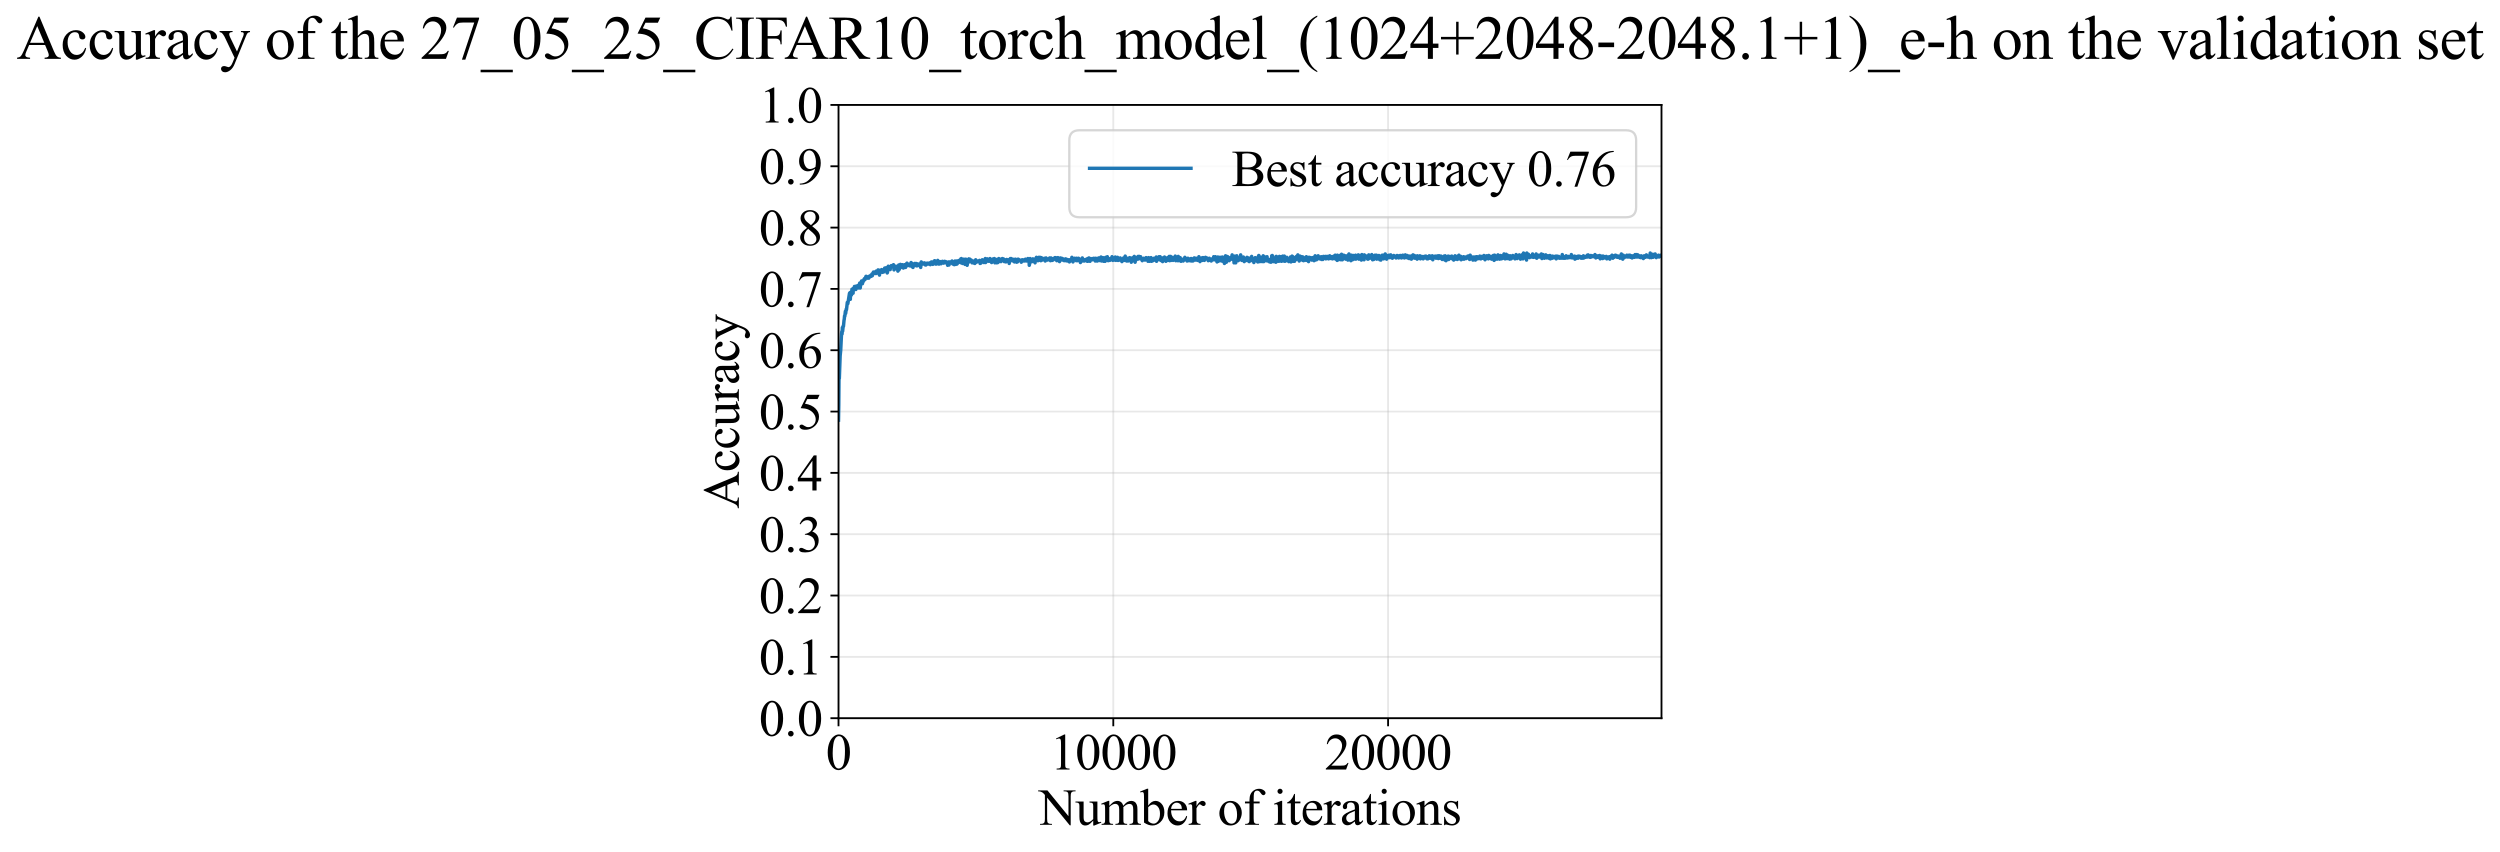 <?xml version="1.0" encoding="utf-8" standalone="no"?>
<!DOCTYPE svg PUBLIC "-//W3C//DTD SVG 1.1//EN"
  "http://www.w3.org/Graphics/SVG/1.1/DTD/svg11.dtd">
<svg xmlns:xlink="http://www.w3.org/1999/xlink" width="1084.829pt" height="369.808pt" viewBox="0 0 1084.829 369.808" xmlns="http://www.w3.org/2000/svg" version="1.1">
 <defs>
  <style type="text/css">*{stroke-linejoin: round; stroke-linecap: butt}</style>
 </defs>
 <g id="figure_1">
  <g id="patch_1">
   <path d="M 0 369.808 
L 1084.829 369.808 
L 1084.829 0 
L 0 0 
z
" style="fill: #ffffff"/>
  </g>
  <g id="axes_1">
   <g id="patch_2">
    <path d="M 363.855 311.644 
L 720.975 311.644 
L 720.975 45.532 
L 363.855 45.532 
z
" style="fill: #ffffff"/>
   </g>
   <g id="matplotlib.axis_1">
    <g id="xtick_1">
     <g id="line2d_1">
      <path d="M 363.855 311.644 
L 363.855 45.532 
" clip-path="url(#pa20668e386)" style="fill: none; stroke: #b0b0b0; stroke-opacity: 0.3; stroke-width: 0.8; stroke-linecap: square"/>
     </g>
     <g id="line2d_2">
      <defs>
       <path id="m6f09298849" d="M 0 0 
L 0 3.5 
" style="stroke: #000000; stroke-width: 0.8"/>
      </defs>
      <g>
       <use xlink:href="#m6f09298849" x="363.855" y="311.644" style="stroke: #000000; stroke-width: 0.8"/>
      </g>
     </g>
     <g id="text_1">
      <!-- 0 -->
      <g transform="translate(358.355 333.92) scale(0.22 -0.22)">
       <defs>
        <path id="TimesNewRomanPSMT-30" d="M 231 2094 
Q 231 2819 450 3342 
Q 669 3866 1031 4122 
Q 1313 4325 1613 4325 
Q 2100 4325 2488 3828 
Q 2972 3213 2972 2159 
Q 2972 1422 2759 906 
Q 2547 391 2217 158 
Q 1888 -75 1581 -75 
Q 975 -75 572 641 
Q 231 1244 231 2094 
z
M 844 2016 
Q 844 1141 1059 588 
Q 1238 122 1591 122 
Q 1759 122 1940 273 
Q 2122 425 2216 781 
Q 2359 1319 2359 2297 
Q 2359 3022 2209 3506 
Q 2097 3866 1919 4016 
Q 1791 4119 1609 4119 
Q 1397 4119 1231 3928 
Q 1006 3669 925 3112 
Q 844 2556 844 2016 
z
" transform="scale(0.016)"/>
       </defs>
       <use xlink:href="#TimesNewRomanPSMT-30"/>
      </g>
     </g>
    </g>
    <g id="xtick_2">
     <g id="line2d_3">
      <path d="M 483.093 311.644 
L 483.093 45.532 
" clip-path="url(#pa20668e386)" style="fill: none; stroke: #b0b0b0; stroke-opacity: 0.3; stroke-width: 0.8; stroke-linecap: square"/>
     </g>
     <g id="line2d_4">
      <g>
       <use xlink:href="#m6f09298849" x="483.093" y="311.644" style="stroke: #000000; stroke-width: 0.8"/>
      </g>
     </g>
     <g id="text_2">
      <!-- 10000 -->
      <g transform="translate(455.593 333.92) scale(0.22 -0.22)">
       <defs>
        <path id="TimesNewRomanPSMT-31" d="M 750 3822 
L 1781 4325 
L 1884 4325 
L 1884 747 
Q 1884 391 1914 303 
Q 1944 216 2037 169 
Q 2131 122 2419 116 
L 2419 0 
L 825 0 
L 825 116 
Q 1125 122 1212 167 
Q 1300 213 1334 289 
Q 1369 366 1369 747 
L 1369 3034 
Q 1369 3497 1338 3628 
Q 1316 3728 1258 3775 
Q 1200 3822 1119 3822 
Q 1003 3822 797 3725 
L 750 3822 
z
" transform="scale(0.016)"/>
       </defs>
       <use xlink:href="#TimesNewRomanPSMT-31"/>
       <use xlink:href="#TimesNewRomanPSMT-30" transform="translate(50 0)"/>
       <use xlink:href="#TimesNewRomanPSMT-30" transform="translate(100 0)"/>
       <use xlink:href="#TimesNewRomanPSMT-30" transform="translate(150 0)"/>
       <use xlink:href="#TimesNewRomanPSMT-30" transform="translate(200 0)"/>
      </g>
     </g>
    </g>
    <g id="xtick_3">
     <g id="line2d_5">
      <path d="M 602.332 311.644 
L 602.332 45.532 
" clip-path="url(#pa20668e386)" style="fill: none; stroke: #b0b0b0; stroke-opacity: 0.3; stroke-width: 0.8; stroke-linecap: square"/>
     </g>
     <g id="line2d_6">
      <g>
       <use xlink:href="#m6f09298849" x="602.332" y="311.644" style="stroke: #000000; stroke-width: 0.8"/>
      </g>
     </g>
     <g id="text_3">
      <!-- 20000 -->
      <g transform="translate(574.832 333.92) scale(0.22 -0.22)">
       <defs>
        <path id="TimesNewRomanPSMT-32" d="M 2934 816 
L 2638 0 
L 138 0 
L 138 116 
Q 1241 1122 1691 1759 
Q 2141 2397 2141 2925 
Q 2141 3328 1894 3587 
Q 1647 3847 1303 3847 
Q 991 3847 742 3664 
Q 494 3481 375 3128 
L 259 3128 
Q 338 3706 661 4015 
Q 984 4325 1469 4325 
Q 1984 4325 2329 3994 
Q 2675 3663 2675 3213 
Q 2675 2891 2525 2569 
Q 2294 2063 1775 1497 
Q 997 647 803 472 
L 1909 472 
Q 2247 472 2383 497 
Q 2519 522 2628 598 
Q 2738 675 2819 816 
L 2934 816 
z
" transform="scale(0.016)"/>
       </defs>
       <use xlink:href="#TimesNewRomanPSMT-32"/>
       <use xlink:href="#TimesNewRomanPSMT-30" transform="translate(50 0)"/>
       <use xlink:href="#TimesNewRomanPSMT-30" transform="translate(100 0)"/>
       <use xlink:href="#TimesNewRomanPSMT-30" transform="translate(150 0)"/>
       <use xlink:href="#TimesNewRomanPSMT-30" transform="translate(200 0)"/>
      </g>
     </g>
    </g>
    <g id="text_4">
     <!-- Number of iterations -->
     <g transform="translate(450.773 357.902) scale(0.22 -0.22)">
      <defs>
       <path id="TimesNewRomanPSMT-4e" d="M -84 4238 
L 1066 4238 
L 3656 1059 
L 3656 3503 
Q 3656 3894 3569 3991 
Q 3453 4122 3203 4122 
L 3056 4122 
L 3056 4238 
L 4531 4238 
L 4531 4122 
L 4381 4122 
Q 4113 4122 4000 3959 
Q 3931 3859 3931 3503 
L 3931 -69 
L 3819 -69 
L 1025 3344 
L 1025 734 
Q 1025 344 1109 247 
Q 1228 116 1475 116 
L 1625 116 
L 1625 0 
L 150 0 
L 150 116 
L 297 116 
Q 569 116 681 278 
Q 750 378 750 734 
L 750 3681 
Q 566 3897 470 3965 
Q 375 4034 191 4094 
Q 100 4122 -84 4122 
L -84 4238 
z
" transform="scale(0.016)"/>
       <path id="TimesNewRomanPSMT-75" d="M 2709 2863 
L 2709 1128 
Q 2709 631 2732 520 
Q 2756 409 2807 365 
Q 2859 322 2928 322 
Q 3025 322 3147 375 
L 3191 266 
L 2334 -88 
L 2194 -88 
L 2194 519 
Q 1825 119 1631 15 
Q 1438 -88 1222 -88 
Q 981 -88 804 51 
Q 628 191 559 409 
Q 491 628 491 1028 
L 491 2306 
Q 491 2509 447 2587 
Q 403 2666 317 2708 
Q 231 2750 6 2747 
L 6 2863 
L 1009 2863 
L 1009 947 
Q 1009 547 1148 422 
Q 1288 297 1484 297 
Q 1619 297 1789 381 
Q 1959 466 2194 703 
L 2194 2325 
Q 2194 2569 2105 2655 
Q 2016 2741 1734 2747 
L 1734 2863 
L 2709 2863 
z
" transform="scale(0.016)"/>
       <path id="TimesNewRomanPSMT-6d" d="M 1050 2338 
Q 1363 2650 1419 2697 
Q 1559 2816 1721 2881 
Q 1884 2947 2044 2947 
Q 2313 2947 2506 2790 
Q 2700 2634 2766 2338 
Q 3088 2713 3309 2830 
Q 3531 2947 3766 2947 
Q 3994 2947 4170 2830 
Q 4347 2713 4450 2447 
Q 4519 2266 4519 1878 
L 4519 647 
Q 4519 378 4559 278 
Q 4591 209 4675 161 
Q 4759 113 4950 113 
L 4950 0 
L 3538 0 
L 3538 113 
L 3597 113 
Q 3781 113 3884 184 
Q 3956 234 3988 344 
Q 4000 397 4000 647 
L 4000 1878 
Q 4000 2228 3916 2372 
Q 3794 2572 3525 2572 
Q 3359 2572 3192 2489 
Q 3025 2406 2788 2181 
L 2781 2147 
L 2788 2013 
L 2788 647 
Q 2788 353 2820 281 
Q 2853 209 2943 161 
Q 3034 113 3253 113 
L 3253 0 
L 1806 0 
L 1806 113 
Q 2044 113 2133 169 
Q 2222 225 2256 338 
Q 2272 391 2272 647 
L 2272 1878 
Q 2272 2228 2169 2381 
Q 2031 2581 1784 2581 
Q 1616 2581 1450 2491 
Q 1191 2353 1050 2181 
L 1050 647 
Q 1050 366 1089 281 
Q 1128 197 1204 155 
Q 1281 113 1516 113 
L 1516 0 
L 100 0 
L 100 113 
Q 297 113 375 155 
Q 453 197 493 289 
Q 534 381 534 647 
L 534 1741 
Q 534 2213 506 2350 
Q 484 2453 437 2492 
Q 391 2531 309 2531 
Q 222 2531 100 2484 
L 53 2597 
L 916 2947 
L 1050 2947 
L 1050 2338 
z
" transform="scale(0.016)"/>
       <path id="TimesNewRomanPSMT-62" d="M 984 2369 
Q 1400 2947 1881 2947 
Q 2322 2947 2650 2570 
Q 2978 2194 2978 1541 
Q 2978 778 2472 313 
Q 2038 -88 1503 -88 
Q 1253 -88 995 3 
Q 738 94 469 275 
L 469 3241 
Q 469 3728 445 3840 
Q 422 3953 372 3993 
Q 322 4034 247 4034 
Q 159 4034 28 3984 
L -16 4094 
L 844 4444 
L 984 4444 
L 984 2369 
z
M 984 2169 
L 984 456 
Q 1144 300 1314 220 
Q 1484 141 1663 141 
Q 1947 141 2192 453 
Q 2438 766 2438 1363 
Q 2438 1913 2192 2208 
Q 1947 2503 1634 2503 
Q 1469 2503 1303 2419 
Q 1178 2356 984 2169 
z
" transform="scale(0.016)"/>
       <path id="TimesNewRomanPSMT-65" d="M 681 1784 
Q 678 1147 991 784 
Q 1303 422 1725 422 
Q 2006 422 2214 576 
Q 2422 731 2563 1106 
L 2659 1044 
Q 2594 616 2278 264 
Q 1963 -88 1488 -88 
Q 972 -88 605 314 
Q 238 716 238 1394 
Q 238 2128 614 2539 
Q 991 2950 1559 2950 
Q 2041 2950 2350 2633 
Q 2659 2316 2659 1784 
L 681 1784 
z
M 681 1966 
L 2006 1966 
Q 1991 2241 1941 2353 
Q 1863 2528 1708 2628 
Q 1553 2728 1384 2728 
Q 1125 2728 920 2526 
Q 716 2325 681 1966 
z
" transform="scale(0.016)"/>
       <path id="TimesNewRomanPSMT-72" d="M 1038 2947 
L 1038 2303 
Q 1397 2947 1775 2947 
Q 1947 2947 2059 2842 
Q 2172 2738 2172 2600 
Q 2172 2478 2090 2393 
Q 2009 2309 1897 2309 
Q 1788 2309 1652 2417 
Q 1516 2525 1450 2525 
Q 1394 2525 1328 2463 
Q 1188 2334 1038 2041 
L 1038 669 
Q 1038 431 1097 309 
Q 1138 225 1241 169 
Q 1344 113 1538 113 
L 1538 0 
L 72 0 
L 72 113 
Q 291 113 397 181 
Q 475 231 506 341 
Q 522 394 522 644 
L 522 1753 
Q 522 2253 501 2348 
Q 481 2444 426 2487 
Q 372 2531 291 2531 
Q 194 2531 72 2484 
L 41 2597 
L 906 2947 
L 1038 2947 
z
" transform="scale(0.016)"/>
       <path id="TimesNewRomanPSMT-20" transform="scale(0.016)"/>
       <path id="TimesNewRomanPSMT-6f" d="M 1600 2947 
Q 2250 2947 2644 2453 
Q 2978 2031 2978 1484 
Q 2978 1100 2793 706 
Q 2609 313 2286 112 
Q 1963 -88 1566 -88 
Q 919 -88 538 428 
Q 216 863 216 1403 
Q 216 1797 411 2186 
Q 606 2575 925 2761 
Q 1244 2947 1600 2947 
z
M 1503 2744 
Q 1338 2744 1170 2645 
Q 1003 2547 900 2300 
Q 797 2053 797 1666 
Q 797 1041 1045 587 
Q 1294 134 1700 134 
Q 2003 134 2200 384 
Q 2397 634 2397 1244 
Q 2397 2006 2069 2444 
Q 1847 2744 1503 2744 
z
" transform="scale(0.016)"/>
       <path id="TimesNewRomanPSMT-66" d="M 1319 2638 
L 1319 756 
Q 1319 356 1406 250 
Q 1522 113 1716 113 
L 1975 113 
L 1975 0 
L 266 0 
L 266 113 
L 394 113 
Q 519 113 622 175 
Q 725 238 764 344 
Q 803 450 803 756 
L 803 2638 
L 247 2638 
L 247 2863 
L 803 2863 
L 803 3050 
Q 803 3478 940 3775 
Q 1078 4072 1361 4255 
Q 1644 4438 1997 4438 
Q 2325 4438 2600 4225 
Q 2781 4084 2781 3909 
Q 2781 3816 2700 3733 
Q 2619 3650 2525 3650 
Q 2453 3650 2373 3701 
Q 2294 3753 2178 3923 
Q 2063 4094 1966 4153 
Q 1869 4213 1750 4213 
Q 1606 4213 1506 4136 
Q 1406 4059 1362 3898 
Q 1319 3738 1319 3069 
L 1319 2863 
L 2056 2863 
L 2056 2638 
L 1319 2638 
z
" transform="scale(0.016)"/>
       <path id="TimesNewRomanPSMT-69" d="M 928 4444 
Q 1059 4444 1151 4351 
Q 1244 4259 1244 4128 
Q 1244 3997 1151 3903 
Q 1059 3809 928 3809 
Q 797 3809 703 3903 
Q 609 3997 609 4128 
Q 609 4259 701 4351 
Q 794 4444 928 4444 
z
M 1188 2947 
L 1188 647 
Q 1188 378 1227 289 
Q 1266 200 1342 156 
Q 1419 113 1622 113 
L 1622 0 
L 231 0 
L 231 113 
Q 441 113 512 153 
Q 584 194 626 287 
Q 669 381 669 647 
L 669 1750 
Q 669 2216 641 2353 
Q 619 2453 572 2492 
Q 525 2531 444 2531 
Q 356 2531 231 2484 
L 188 2597 
L 1050 2947 
L 1188 2947 
z
" transform="scale(0.016)"/>
       <path id="TimesNewRomanPSMT-74" d="M 1031 3803 
L 1031 2863 
L 1700 2863 
L 1700 2644 
L 1031 2644 
L 1031 788 
Q 1031 509 1111 412 
Q 1191 316 1316 316 
Q 1419 316 1516 380 
Q 1613 444 1666 569 
L 1788 569 
Q 1678 263 1478 108 
Q 1278 -47 1066 -47 
Q 922 -47 784 33 
Q 647 113 581 261 
Q 516 409 516 719 
L 516 2644 
L 63 2644 
L 63 2747 
Q 234 2816 414 2980 
Q 594 3144 734 3369 
Q 806 3488 934 3803 
L 1031 3803 
z
" transform="scale(0.016)"/>
       <path id="TimesNewRomanPSMT-61" d="M 1822 413 
Q 1381 72 1269 19 
Q 1100 -59 909 -59 
Q 613 -59 420 144 
Q 228 347 228 678 
Q 228 888 322 1041 
Q 450 1253 767 1440 
Q 1084 1628 1822 1897 
L 1822 2009 
Q 1822 2438 1686 2597 
Q 1550 2756 1291 2756 
Q 1094 2756 978 2650 
Q 859 2544 859 2406 
L 866 2225 
Q 866 2081 792 2003 
Q 719 1925 600 1925 
Q 484 1925 411 2006 
Q 338 2088 338 2228 
Q 338 2497 613 2722 
Q 888 2947 1384 2947 
Q 1766 2947 2009 2819 
Q 2194 2722 2281 2516 
Q 2338 2381 2338 1966 
L 2338 994 
Q 2338 584 2353 492 
Q 2369 400 2405 369 
Q 2441 338 2488 338 
Q 2538 338 2575 359 
Q 2641 400 2828 588 
L 2828 413 
Q 2478 -56 2159 -56 
Q 2006 -56 1915 50 
Q 1825 156 1822 413 
z
M 1822 616 
L 1822 1706 
Q 1350 1519 1213 1441 
Q 966 1303 859 1153 
Q 753 1003 753 825 
Q 753 600 887 451 
Q 1022 303 1197 303 
Q 1434 303 1822 616 
z
" transform="scale(0.016)"/>
       <path id="TimesNewRomanPSMT-6e" d="M 1034 2341 
Q 1538 2947 1994 2947 
Q 2228 2947 2397 2830 
Q 2566 2713 2666 2444 
Q 2734 2256 2734 1869 
L 2734 647 
Q 2734 375 2778 278 
Q 2813 200 2889 156 
Q 2966 113 3172 113 
L 3172 0 
L 1756 0 
L 1756 113 
L 1816 113 
Q 2016 113 2095 173 
Q 2175 234 2206 353 
Q 2219 400 2219 647 
L 2219 1819 
Q 2219 2209 2117 2386 
Q 2016 2563 1775 2563 
Q 1403 2563 1034 2156 
L 1034 647 
Q 1034 356 1069 288 
Q 1113 197 1189 155 
Q 1266 113 1500 113 
L 1500 0 
L 84 0 
L 84 113 
L 147 113 
Q 366 113 442 223 
Q 519 334 519 647 
L 519 1709 
Q 519 2225 495 2337 
Q 472 2450 423 2490 
Q 375 2531 294 2531 
Q 206 2531 84 2484 
L 38 2597 
L 900 2947 
L 1034 2947 
L 1034 2341 
z
" transform="scale(0.016)"/>
       <path id="TimesNewRomanPSMT-73" d="M 2050 2947 
L 2050 1972 
L 1947 1972 
Q 1828 2431 1642 2597 
Q 1456 2763 1169 2763 
Q 950 2763 815 2647 
Q 681 2531 681 2391 
Q 681 2216 781 2091 
Q 878 1963 1175 1819 
L 1631 1597 
Q 2266 1288 2266 781 
Q 2266 391 1970 151 
Q 1675 -88 1309 -88 
Q 1047 -88 709 6 
Q 606 38 541 38 
Q 469 38 428 -44 
L 325 -44 
L 325 978 
L 428 978 
Q 516 541 762 319 
Q 1009 97 1316 97 
Q 1531 97 1667 223 
Q 1803 350 1803 528 
Q 1803 744 1651 891 
Q 1500 1038 1047 1263 
Q 594 1488 453 1669 
Q 313 1847 313 2119 
Q 313 2472 555 2709 
Q 797 2947 1181 2947 
Q 1350 2947 1591 2875 
Q 1750 2828 1803 2828 
Q 1853 2828 1881 2850 
Q 1909 2872 1947 2947 
L 2050 2947 
z
" transform="scale(0.016)"/>
      </defs>
      <use xlink:href="#TimesNewRomanPSMT-4e"/>
      <use xlink:href="#TimesNewRomanPSMT-75" transform="translate(72.217 0)"/>
      <use xlink:href="#TimesNewRomanPSMT-6d" transform="translate(122.217 0)"/>
      <use xlink:href="#TimesNewRomanPSMT-62" transform="translate(200 0)"/>
      <use xlink:href="#TimesNewRomanPSMT-65" transform="translate(250 0)"/>
      <use xlink:href="#TimesNewRomanPSMT-72" transform="translate(294.385 0)"/>
      <use xlink:href="#TimesNewRomanPSMT-20" transform="translate(327.686 0)"/>
      <use xlink:href="#TimesNewRomanPSMT-6f" transform="translate(352.686 0)"/>
      <use xlink:href="#TimesNewRomanPSMT-66" transform="translate(402.686 0)"/>
      <use xlink:href="#TimesNewRomanPSMT-20" transform="translate(435.986 0)"/>
      <use xlink:href="#TimesNewRomanPSMT-69" transform="translate(460.986 0)"/>
      <use xlink:href="#TimesNewRomanPSMT-74" transform="translate(488.77 0)"/>
      <use xlink:href="#TimesNewRomanPSMT-65" transform="translate(516.553 0)"/>
      <use xlink:href="#TimesNewRomanPSMT-72" transform="translate(560.938 0)"/>
      <use xlink:href="#TimesNewRomanPSMT-61" transform="translate(594.238 0)"/>
      <use xlink:href="#TimesNewRomanPSMT-74" transform="translate(638.623 0)"/>
      <use xlink:href="#TimesNewRomanPSMT-69" transform="translate(666.406 0)"/>
      <use xlink:href="#TimesNewRomanPSMT-6f" transform="translate(694.189 0)"/>
      <use xlink:href="#TimesNewRomanPSMT-6e" transform="translate(744.189 0)"/>
      <use xlink:href="#TimesNewRomanPSMT-73" transform="translate(794.189 0)"/>
     </g>
    </g>
   </g>
   <g id="matplotlib.axis_2">
    <g id="ytick_1">
     <g id="line2d_7">
      <path d="M 363.855 311.644 
L 720.975 311.644 
" clip-path="url(#pa20668e386)" style="fill: none; stroke: #b0b0b0; stroke-opacity: 0.3; stroke-width: 0.8; stroke-linecap: square"/>
     </g>
     <g id="line2d_8">
      <defs>
       <path id="mb5b9538c0b" d="M 0 0 
L -3.5 0 
" style="stroke: #000000; stroke-width: 0.8"/>
      </defs>
      <g>
       <use xlink:href="#mb5b9538c0b" x="363.855" y="311.644" style="stroke: #000000; stroke-width: 0.8"/>
      </g>
     </g>
     <g id="text_5">
      <!-- 0.0 -->
      <g transform="translate(329.355 319.282) scale(0.22 -0.22)">
       <defs>
        <path id="TimesNewRomanPSMT-2e" d="M 800 606 
Q 947 606 1047 504 
Q 1147 403 1147 259 
Q 1147 116 1045 14 
Q 944 -88 800 -88 
Q 656 -88 554 14 
Q 453 116 453 259 
Q 453 406 554 506 
Q 656 606 800 606 
z
" transform="scale(0.016)"/>
       </defs>
       <use xlink:href="#TimesNewRomanPSMT-30"/>
       <use xlink:href="#TimesNewRomanPSMT-2e" transform="translate(50 0)"/>
       <use xlink:href="#TimesNewRomanPSMT-30" transform="translate(75 0)"/>
      </g>
     </g>
    </g>
    <g id="ytick_2">
     <g id="line2d_9">
      <path d="M 363.855 285.032 
L 720.975 285.032 
" clip-path="url(#pa20668e386)" style="fill: none; stroke: #b0b0b0; stroke-opacity: 0.3; stroke-width: 0.8; stroke-linecap: square"/>
     </g>
     <g id="line2d_10">
      <g>
       <use xlink:href="#mb5b9538c0b" x="363.855" y="285.032" style="stroke: #000000; stroke-width: 0.8"/>
      </g>
     </g>
     <g id="text_6">
      <!-- 0.1 -->
      <g transform="translate(329.355 292.67) scale(0.22 -0.22)">
       <use xlink:href="#TimesNewRomanPSMT-30"/>
       <use xlink:href="#TimesNewRomanPSMT-2e" transform="translate(50 0)"/>
       <use xlink:href="#TimesNewRomanPSMT-31" transform="translate(75 0)"/>
      </g>
     </g>
    </g>
    <g id="ytick_3">
     <g id="line2d_11">
      <path d="M 363.855 258.421 
L 720.975 258.421 
" clip-path="url(#pa20668e386)" style="fill: none; stroke: #b0b0b0; stroke-opacity: 0.3; stroke-width: 0.8; stroke-linecap: square"/>
     </g>
     <g id="line2d_12">
      <g>
       <use xlink:href="#mb5b9538c0b" x="363.855" y="258.421" style="stroke: #000000; stroke-width: 0.8"/>
      </g>
     </g>
     <g id="text_7">
      <!-- 0.2 -->
      <g transform="translate(329.355 266.059) scale(0.22 -0.22)">
       <use xlink:href="#TimesNewRomanPSMT-30"/>
       <use xlink:href="#TimesNewRomanPSMT-2e" transform="translate(50 0)"/>
       <use xlink:href="#TimesNewRomanPSMT-32" transform="translate(75 0)"/>
      </g>
     </g>
    </g>
    <g id="ytick_4">
     <g id="line2d_13">
      <path d="M 363.855 231.81 
L 720.975 231.81 
" clip-path="url(#pa20668e386)" style="fill: none; stroke: #b0b0b0; stroke-opacity: 0.3; stroke-width: 0.8; stroke-linecap: square"/>
     </g>
     <g id="line2d_14">
      <g>
       <use xlink:href="#mb5b9538c0b" x="363.855" y="231.81" style="stroke: #000000; stroke-width: 0.8"/>
      </g>
     </g>
     <g id="text_8">
      <!-- 0.3 -->
      <g transform="translate(329.355 239.448) scale(0.22 -0.22)">
       <defs>
        <path id="TimesNewRomanPSMT-33" d="M 325 3431 
Q 506 3859 782 4092 
Q 1059 4325 1472 4325 
Q 1981 4325 2253 3994 
Q 2459 3747 2459 3466 
Q 2459 3003 1878 2509 
Q 2269 2356 2469 2072 
Q 2669 1788 2669 1403 
Q 2669 853 2319 450 
Q 1863 -75 997 -75 
Q 569 -75 414 31 
Q 259 138 259 259 
Q 259 350 332 419 
Q 406 488 509 488 
Q 588 488 669 463 
Q 722 447 909 348 
Q 1097 250 1169 231 
Q 1284 197 1416 197 
Q 1734 197 1970 444 
Q 2206 691 2206 1028 
Q 2206 1275 2097 1509 
Q 2016 1684 1919 1775 
Q 1784 1900 1550 2001 
Q 1316 2103 1072 2103 
L 972 2103 
L 972 2197 
Q 1219 2228 1467 2375 
Q 1716 2522 1828 2728 
Q 1941 2934 1941 3181 
Q 1941 3503 1739 3701 
Q 1538 3900 1238 3900 
Q 753 3900 428 3381 
L 325 3431 
z
" transform="scale(0.016)"/>
       </defs>
       <use xlink:href="#TimesNewRomanPSMT-30"/>
       <use xlink:href="#TimesNewRomanPSMT-2e" transform="translate(50 0)"/>
       <use xlink:href="#TimesNewRomanPSMT-33" transform="translate(75 0)"/>
      </g>
     </g>
    </g>
    <g id="ytick_5">
     <g id="line2d_15">
      <path d="M 363.855 205.199 
L 720.975 205.199 
" clip-path="url(#pa20668e386)" style="fill: none; stroke: #b0b0b0; stroke-opacity: 0.3; stroke-width: 0.8; stroke-linecap: square"/>
     </g>
     <g id="line2d_16">
      <g>
       <use xlink:href="#mb5b9538c0b" x="363.855" y="205.199" style="stroke: #000000; stroke-width: 0.8"/>
      </g>
     </g>
     <g id="text_9">
      <!-- 0.4 -->
      <g transform="translate(329.355 212.837) scale(0.22 -0.22)">
       <defs>
        <path id="TimesNewRomanPSMT-34" d="M 2978 1563 
L 2978 1119 
L 2409 1119 
L 2409 0 
L 1894 0 
L 1894 1119 
L 100 1119 
L 100 1519 
L 2066 4325 
L 2409 4325 
L 2409 1563 
L 2978 1563 
z
M 1894 1563 
L 1894 3666 
L 406 1563 
L 1894 1563 
z
" transform="scale(0.016)"/>
       </defs>
       <use xlink:href="#TimesNewRomanPSMT-30"/>
       <use xlink:href="#TimesNewRomanPSMT-2e" transform="translate(50 0)"/>
       <use xlink:href="#TimesNewRomanPSMT-34" transform="translate(75 0)"/>
      </g>
     </g>
    </g>
    <g id="ytick_6">
     <g id="line2d_17">
      <path d="M 363.855 178.588 
L 720.975 178.588 
" clip-path="url(#pa20668e386)" style="fill: none; stroke: #b0b0b0; stroke-opacity: 0.3; stroke-width: 0.8; stroke-linecap: square"/>
     </g>
     <g id="line2d_18">
      <g>
       <use xlink:href="#mb5b9538c0b" x="363.855" y="178.588" style="stroke: #000000; stroke-width: 0.8"/>
      </g>
     </g>
     <g id="text_10">
      <!-- 0.5 -->
      <g transform="translate(329.355 186.226) scale(0.22 -0.22)">
       <defs>
        <path id="TimesNewRomanPSMT-35" d="M 2778 4238 
L 2534 3706 
L 1259 3706 
L 981 3138 
Q 1809 3016 2294 2522 
Q 2709 2097 2709 1522 
Q 2709 1188 2573 903 
Q 2438 619 2231 419 
Q 2025 219 1772 97 
Q 1413 -75 1034 -75 
Q 653 -75 479 54 
Q 306 184 306 341 
Q 306 428 378 495 
Q 450 563 559 563 
Q 641 563 702 538 
Q 763 513 909 409 
Q 1144 247 1384 247 
Q 1750 247 2026 523 
Q 2303 800 2303 1197 
Q 2303 1581 2056 1914 
Q 1809 2247 1375 2428 
Q 1034 2569 447 2591 
L 1259 4238 
L 2778 4238 
z
" transform="scale(0.016)"/>
       </defs>
       <use xlink:href="#TimesNewRomanPSMT-30"/>
       <use xlink:href="#TimesNewRomanPSMT-2e" transform="translate(50 0)"/>
       <use xlink:href="#TimesNewRomanPSMT-35" transform="translate(75 0)"/>
      </g>
     </g>
    </g>
    <g id="ytick_7">
     <g id="line2d_19">
      <path d="M 363.855 151.976 
L 720.975 151.976 
" clip-path="url(#pa20668e386)" style="fill: none; stroke: #b0b0b0; stroke-opacity: 0.3; stroke-width: 0.8; stroke-linecap: square"/>
     </g>
     <g id="line2d_20">
      <g>
       <use xlink:href="#mb5b9538c0b" x="363.855" y="151.976" style="stroke: #000000; stroke-width: 0.8"/>
      </g>
     </g>
     <g id="text_11">
      <!-- 0.6 -->
      <g transform="translate(329.355 159.614) scale(0.22 -0.22)">
       <defs>
        <path id="TimesNewRomanPSMT-36" d="M 2869 4325 
L 2869 4209 
Q 2456 4169 2195 4045 
Q 1934 3922 1679 3669 
Q 1425 3416 1258 3105 
Q 1091 2794 978 2366 
Q 1428 2675 1881 2675 
Q 2316 2675 2634 2325 
Q 2953 1975 2953 1425 
Q 2953 894 2631 456 
Q 2244 -75 1606 -75 
Q 1172 -75 869 213 
Q 275 772 275 1663 
Q 275 2231 503 2743 
Q 731 3256 1154 3653 
Q 1578 4050 1965 4187 
Q 2353 4325 2688 4325 
L 2869 4325 
z
M 925 2138 
Q 869 1716 869 1456 
Q 869 1156 980 804 
Q 1091 453 1309 247 
Q 1469 100 1697 100 
Q 1969 100 2183 356 
Q 2397 613 2397 1088 
Q 2397 1622 2184 2012 
Q 1972 2403 1581 2403 
Q 1463 2403 1327 2353 
Q 1191 2303 925 2138 
z
" transform="scale(0.016)"/>
       </defs>
       <use xlink:href="#TimesNewRomanPSMT-30"/>
       <use xlink:href="#TimesNewRomanPSMT-2e" transform="translate(50 0)"/>
       <use xlink:href="#TimesNewRomanPSMT-36" transform="translate(75 0)"/>
      </g>
     </g>
    </g>
    <g id="ytick_8">
     <g id="line2d_21">
      <path d="M 363.855 125.365 
L 720.975 125.365 
" clip-path="url(#pa20668e386)" style="fill: none; stroke: #b0b0b0; stroke-opacity: 0.3; stroke-width: 0.8; stroke-linecap: square"/>
     </g>
     <g id="line2d_22">
      <g>
       <use xlink:href="#mb5b9538c0b" x="363.855" y="125.365" style="stroke: #000000; stroke-width: 0.8"/>
      </g>
     </g>
     <g id="text_12">
      <!-- 0.7 -->
      <g transform="translate(329.355 133.003) scale(0.22 -0.22)">
       <defs>
        <path id="TimesNewRomanPSMT-37" d="M 644 4238 
L 2916 4238 
L 2916 4119 
L 1503 -88 
L 1153 -88 
L 2419 3728 
L 1253 3728 
Q 900 3728 750 3644 
Q 488 3500 328 3200 
L 238 3234 
L 644 4238 
z
" transform="scale(0.016)"/>
       </defs>
       <use xlink:href="#TimesNewRomanPSMT-30"/>
       <use xlink:href="#TimesNewRomanPSMT-2e" transform="translate(50 0)"/>
       <use xlink:href="#TimesNewRomanPSMT-37" transform="translate(75 0)"/>
      </g>
     </g>
    </g>
    <g id="ytick_9">
     <g id="line2d_23">
      <path d="M 363.855 98.754 
L 720.975 98.754 
" clip-path="url(#pa20668e386)" style="fill: none; stroke: #b0b0b0; stroke-opacity: 0.3; stroke-width: 0.8; stroke-linecap: square"/>
     </g>
     <g id="line2d_24">
      <g>
       <use xlink:href="#mb5b9538c0b" x="363.855" y="98.754" style="stroke: #000000; stroke-width: 0.8"/>
      </g>
     </g>
     <g id="text_13">
      <!-- 0.8 -->
      <g transform="translate(329.355 106.392) scale(0.22 -0.22)">
       <defs>
        <path id="TimesNewRomanPSMT-38" d="M 1228 2134 
Q 725 2547 579 2797 
Q 434 3047 434 3316 
Q 434 3728 753 4026 
Q 1072 4325 1600 4325 
Q 2113 4325 2425 4047 
Q 2738 3769 2738 3413 
Q 2738 3175 2569 2928 
Q 2400 2681 1866 2347 
Q 2416 1922 2594 1678 
Q 2831 1359 2831 1006 
Q 2831 559 2490 242 
Q 2150 -75 1597 -75 
Q 994 -75 656 303 
Q 388 606 388 966 
Q 388 1247 577 1523 
Q 766 1800 1228 2134 
z
M 1719 2469 
Q 2094 2806 2194 3001 
Q 2294 3197 2294 3444 
Q 2294 3772 2109 3958 
Q 1925 4144 1606 4144 
Q 1288 4144 1088 3959 
Q 888 3775 888 3528 
Q 888 3366 970 3203 
Q 1053 3041 1206 2894 
L 1719 2469 
z
M 1375 2016 
Q 1116 1797 991 1539 
Q 866 1281 866 981 
Q 866 578 1086 336 
Q 1306 94 1647 94 
Q 1984 94 2187 284 
Q 2391 475 2391 747 
Q 2391 972 2272 1150 
Q 2050 1481 1375 2016 
z
" transform="scale(0.016)"/>
       </defs>
       <use xlink:href="#TimesNewRomanPSMT-30"/>
       <use xlink:href="#TimesNewRomanPSMT-2e" transform="translate(50 0)"/>
       <use xlink:href="#TimesNewRomanPSMT-38" transform="translate(75 0)"/>
      </g>
     </g>
    </g>
    <g id="ytick_10">
     <g id="line2d_25">
      <path d="M 363.855 72.143 
L 720.975 72.143 
" clip-path="url(#pa20668e386)" style="fill: none; stroke: #b0b0b0; stroke-opacity: 0.3; stroke-width: 0.8; stroke-linecap: square"/>
     </g>
     <g id="line2d_26">
      <g>
       <use xlink:href="#mb5b9538c0b" x="363.855" y="72.143" style="stroke: #000000; stroke-width: 0.8"/>
      </g>
     </g>
     <g id="text_14">
      <!-- 0.9 -->
      <g transform="translate(329.355 79.781) scale(0.22 -0.22)">
       <defs>
        <path id="TimesNewRomanPSMT-39" d="M 338 -88 
L 338 28 
Q 744 34 1094 217 
Q 1444 400 1770 856 
Q 2097 1313 2225 1859 
Q 1734 1544 1338 1544 
Q 891 1544 572 1889 
Q 253 2234 253 2806 
Q 253 3363 572 3797 
Q 956 4325 1575 4325 
Q 2097 4325 2469 3894 
Q 2925 3359 2925 2575 
Q 2925 1869 2578 1258 
Q 2231 647 1613 244 
Q 1109 -88 516 -88 
L 338 -88 
z
M 2275 2091 
Q 2331 2497 2331 2741 
Q 2331 3044 2228 3395 
Q 2125 3747 1936 3934 
Q 1747 4122 1506 4122 
Q 1228 4122 1018 3872 
Q 809 3622 809 3128 
Q 809 2469 1088 2097 
Q 1291 1828 1588 1828 
Q 1731 1828 1928 1897 
Q 2125 1966 2275 2091 
z
" transform="scale(0.016)"/>
       </defs>
       <use xlink:href="#TimesNewRomanPSMT-30"/>
       <use xlink:href="#TimesNewRomanPSMT-2e" transform="translate(50 0)"/>
       <use xlink:href="#TimesNewRomanPSMT-39" transform="translate(75 0)"/>
      </g>
     </g>
    </g>
    <g id="ytick_11">
     <g id="line2d_27">
      <path d="M 363.855 45.532 
L 720.975 45.532 
" clip-path="url(#pa20668e386)" style="fill: none; stroke: #b0b0b0; stroke-opacity: 0.3; stroke-width: 0.8; stroke-linecap: square"/>
     </g>
     <g id="line2d_28">
      <g>
       <use xlink:href="#mb5b9538c0b" x="363.855" y="45.532" style="stroke: #000000; stroke-width: 0.8"/>
      </g>
     </g>
     <g id="text_15">
      <!-- 1.0 -->
      <g transform="translate(329.355 53.17) scale(0.22 -0.22)">
       <use xlink:href="#TimesNewRomanPSMT-31"/>
       <use xlink:href="#TimesNewRomanPSMT-2e" transform="translate(50 0)"/>
       <use xlink:href="#TimesNewRomanPSMT-30" transform="translate(75 0)"/>
      </g>
     </g>
    </g>
    <g id="text_16">
     <!-- Accuracy -->
     <g transform="translate(320.607 220.726) rotate(-90) scale(0.22 -0.22)">
      <defs>
       <path id="TimesNewRomanPSMT-41" d="M 2928 1419 
L 1288 1419 
L 1000 750 
Q 894 503 894 381 
Q 894 284 986 211 
Q 1078 138 1384 116 
L 1384 0 
L 50 0 
L 50 116 
Q 316 163 394 238 
Q 553 388 747 847 
L 2238 4334 
L 2347 4334 
L 3822 809 
Q 4000 384 4145 257 
Q 4291 131 4550 116 
L 4550 0 
L 2878 0 
L 2878 116 
Q 3131 128 3220 200 
Q 3309 272 3309 375 
Q 3309 513 3184 809 
L 2928 1419 
z
M 2841 1650 
L 2122 3363 
L 1384 1650 
L 2841 1650 
z
" transform="scale(0.016)"/>
       <path id="TimesNewRomanPSMT-63" d="M 2631 1088 
Q 2516 522 2178 217 
Q 1841 -88 1431 -88 
Q 944 -88 581 321 
Q 219 731 219 1428 
Q 219 2103 620 2525 
Q 1022 2947 1584 2947 
Q 2006 2947 2278 2723 
Q 2550 2500 2550 2259 
Q 2550 2141 2473 2067 
Q 2397 1994 2259 1994 
Q 2075 1994 1981 2113 
Q 1928 2178 1911 2362 
Q 1894 2547 1784 2644 
Q 1675 2738 1481 2738 
Q 1169 2738 978 2506 
Q 725 2200 725 1697 
Q 725 1184 976 792 
Q 1228 400 1656 400 
Q 1963 400 2206 609 
Q 2378 753 2541 1131 
L 2631 1088 
z
" transform="scale(0.016)"/>
       <path id="TimesNewRomanPSMT-79" d="M 38 2863 
L 1372 2863 
L 1372 2747 
L 1306 2747 
Q 1166 2747 1095 2686 
Q 1025 2625 1025 2534 
Q 1025 2413 1128 2197 
L 1825 753 
L 2466 2334 
Q 2519 2463 2519 2588 
Q 2519 2644 2497 2672 
Q 2472 2706 2419 2726 
Q 2366 2747 2231 2747 
L 2231 2863 
L 3163 2863 
L 3163 2747 
Q 3047 2734 2984 2696 
Q 2922 2659 2847 2556 
Q 2819 2513 2741 2316 
L 1575 -541 
Q 1406 -956 1132 -1168 
Q 859 -1381 606 -1381 
Q 422 -1381 303 -1275 
Q 184 -1169 184 -1031 
Q 184 -900 270 -820 
Q 356 -741 506 -741 
Q 609 -741 788 -809 
Q 913 -856 944 -856 
Q 1038 -856 1148 -759 
Q 1259 -663 1372 -384 
L 1575 113 
L 547 2272 
Q 500 2369 397 2513 
Q 319 2622 269 2659 
Q 197 2709 38 2747 
L 38 2863 
z
" transform="scale(0.016)"/>
      </defs>
      <use xlink:href="#TimesNewRomanPSMT-41"/>
      <use xlink:href="#TimesNewRomanPSMT-63" transform="translate(72.217 0)"/>
      <use xlink:href="#TimesNewRomanPSMT-63" transform="translate(116.602 0)"/>
      <use xlink:href="#TimesNewRomanPSMT-75" transform="translate(160.986 0)"/>
      <use xlink:href="#TimesNewRomanPSMT-72" transform="translate(210.986 0)"/>
      <use xlink:href="#TimesNewRomanPSMT-61" transform="translate(244.287 0)"/>
      <use xlink:href="#TimesNewRomanPSMT-63" transform="translate(288.672 0)"/>
      <use xlink:href="#TimesNewRomanPSMT-79" transform="translate(333.057 0)"/>
     </g>
    </g>
   </g>
   <g id="line2d_29">
    <path d="M 363.855 182.313 
L 363.974 175.527 
L 364.093 161.157 
L 364.212 164.217 
L 364.57 154.371 
L 364.809 151.976 
L 365.167 144.791 
L 365.286 143.86 
L 365.405 144.924 
L 365.525 142.13 
L 365.644 143.727 
L 365.882 141.465 
L 366.002 141.598 
L 366.24 139.07 
L 366.359 138.405 
L 366.479 137.074 
L 366.598 137.207 
L 366.837 135.078 
L 366.956 136.01 
L 367.194 134.147 
L 367.314 134.413 
L 367.672 131.22 
L 367.791 131.22 
L 367.91 131.752 
L 368.626 127.228 
L 368.864 126.962 
L 368.984 129.889 
L 369.103 126.829 
L 369.222 126.829 
L 369.461 128.026 
L 369.699 125.498 
L 369.819 126.696 
L 370.057 125.365 
L 370.176 127.228 
L 370.296 125.099 
L 370.415 125.631 
L 370.534 125.498 
L 370.654 125.631 
L 370.773 124.301 
L 371.011 125.498 
L 371.131 124.434 
L 371.369 125.631 
L 371.488 124.168 
L 371.608 125.232 
L 371.727 124.7 
L 371.846 124.833 
L 372.085 124.168 
L 372.204 123.901 
L 372.323 124.301 
L 372.562 123.768 
L 372.681 124.966 
L 373.039 122.837 
L 373.158 123.502 
L 373.278 124.966 
L 373.516 122.97 
L 373.874 121.906 
L 373.993 122.438 
L 374.113 122.039 
L 374.232 123.103 
L 374.47 121.906 
L 374.59 122.172 
L 374.948 121.107 
L 375.186 120.841 
L 375.305 121.373 
L 375.544 120.575 
L 375.782 119.91 
L 375.902 119.91 
L 376.379 120.708 
L 376.498 120.708 
L 376.617 120.309 
L 376.737 120.575 
L 376.856 120.043 
L 376.975 120.708 
L 377.095 120.309 
L 377.214 120.309 
L 377.333 119.777 
L 377.452 120.043 
L 377.572 119.91 
L 377.691 120.043 
L 377.929 119.378 
L 378.049 119.91 
L 378.168 119.777 
L 378.407 118.845 
L 378.526 119.644 
L 379.003 118.047 
L 379.122 118.712 
L 379.242 118.712 
L 379.361 118.047 
L 379.599 118.579 
L 379.719 118.313 
L 380.077 118.712 
L 380.196 117.648 
L 380.315 118.579 
L 380.434 118.18 
L 380.554 118.446 
L 380.792 117.914 
L 380.911 117.914 
L 381.031 117.116 
L 381.389 118.845 
L 381.508 117.648 
L 381.627 119.378 
L 381.866 117.249 
L 381.985 117.382 
L 382.104 117.515 
L 382.224 117.382 
L 382.343 117.515 
L 382.462 117.382 
L 382.581 116.983 
L 382.82 118.18 
L 382.939 118.18 
L 383.178 117.515 
L 383.297 118.047 
L 383.416 118.047 
L 383.893 116.317 
L 384.013 117.382 
L 384.132 116.983 
L 384.251 117.515 
L 384.371 117.382 
L 384.49 116.184 
L 384.728 117.515 
L 384.967 118.446 
L 385.086 118.313 
L 385.444 115.519 
L 385.563 115.785 
L 385.683 116.583 
L 385.802 116.45 
L 385.921 115.785 
L 386.279 116.983 
L 386.398 115.652 
L 386.518 115.918 
L 386.756 115.253 
L 386.875 115.785 
L 386.995 115.785 
L 387.114 115.652 
L 387.233 115.253 
L 387.353 115.253 
L 387.472 115.785 
L 387.71 114.854 
L 387.949 117.116 
L 388.068 115.386 
L 388.187 116.051 
L 388.307 115.785 
L 388.665 116.583 
L 388.784 115.519 
L 388.903 115.652 
L 389.142 116.583 
L 389.38 116.051 
L 389.5 116.45 
L 389.619 117.648 
L 389.738 116.983 
L 389.977 114.987 
L 390.096 117.116 
L 390.215 116.317 
L 390.334 116.716 
L 390.454 115.519 
L 390.573 115.652 
L 390.692 114.721 
L 390.812 114.987 
L 390.931 116.051 
L 391.169 114.987 
L 391.408 115.12 
L 391.527 114.854 
L 391.766 115.253 
L 391.885 115.12 
L 392.004 116.317 
L 392.243 115.386 
L 392.362 115.519 
L 392.481 114.854 
L 392.839 115.785 
L 392.959 116.051 
L 393.078 115.386 
L 393.197 115.519 
L 393.436 114.321 
L 393.555 114.188 
L 393.674 114.987 
L 393.794 114.987 
L 393.913 115.253 
L 394.032 114.588 
L 394.628 115.253 
L 394.748 114.854 
L 394.867 115.386 
L 395.344 113.922 
L 395.463 114.455 
L 395.583 114.188 
L 395.821 115.785 
L 395.941 114.854 
L 396.06 115.12 
L 396.179 116.051 
L 396.418 114.721 
L 396.537 115.12 
L 396.656 114.455 
L 396.776 114.854 
L 396.895 114.321 
L 397.014 115.12 
L 397.133 114.455 
L 397.253 114.455 
L 397.372 115.253 
L 397.491 114.321 
L 397.61 114.854 
L 397.73 114.455 
L 397.849 115.386 
L 397.968 114.455 
L 398.088 115.12 
L 398.207 114.987 
L 398.326 115.253 
L 398.565 114.588 
L 398.684 114.987 
L 398.923 114.987 
L 399.042 115.253 
L 399.4 114.321 
L 399.519 116.051 
L 399.757 113.656 
L 399.877 113.789 
L 399.996 114.455 
L 400.235 114.188 
L 400.354 114.588 
L 400.473 114.455 
L 400.592 114.588 
L 400.712 114.188 
L 400.95 114.588 
L 401.07 114.055 
L 401.189 114.455 
L 401.308 114.455 
L 401.427 114.188 
L 401.547 114.987 
L 401.666 114.721 
L 401.785 114.987 
L 402.262 114.188 
L 402.382 114.188 
L 402.501 114.588 
L 402.62 114.188 
L 402.739 114.588 
L 402.859 114.588 
L 402.978 114.321 
L 403.097 114.588 
L 403.217 114.321 
L 403.336 114.588 
L 403.455 114.055 
L 403.694 114.854 
L 403.813 114.721 
L 404.171 113.656 
L 404.29 113.789 
L 404.409 114.188 
L 404.529 113.789 
L 404.767 114.721 
L 405.006 114.055 
L 405.244 113.39 
L 405.364 113.257 
L 405.483 114.188 
L 405.602 113.124 
L 405.96 114.588 
L 406.079 114.188 
L 406.199 114.188 
L 406.318 114.588 
L 406.437 113.789 
L 406.556 113.789 
L 406.676 114.455 
L 406.914 112.991 
L 407.153 113.39 
L 407.272 113.789 
L 407.391 114.588 
L 407.511 114.588 
L 407.749 113.656 
L 407.988 113.523 
L 408.107 114.188 
L 408.226 114.055 
L 408.346 114.455 
L 408.584 113.656 
L 408.823 114.055 
L 408.942 113.39 
L 409.061 114.055 
L 409.18 113.789 
L 409.419 114.188 
L 409.658 113.523 
L 409.777 113.789 
L 409.896 113.39 
L 410.015 114.055 
L 410.373 113.523 
L 410.493 113.656 
L 410.612 114.055 
L 410.731 113.656 
L 411.089 114.188 
L 411.208 115.12 
L 411.447 114.455 
L 411.685 113.656 
L 411.805 114.987 
L 411.924 113.922 
L 412.043 113.922 
L 412.162 113.656 
L 412.282 114.188 
L 412.64 113.656 
L 412.759 114.188 
L 412.997 113.39 
L 413.117 113.257 
L 413.236 114.188 
L 413.355 113.789 
L 413.475 114.588 
L 413.594 114.588 
L 413.713 113.789 
L 413.832 113.922 
L 414.071 114.854 
L 414.429 113.257 
L 414.548 113.656 
L 414.667 114.721 
L 414.787 114.721 
L 414.906 114.588 
L 415.144 113.257 
L 415.264 114.588 
L 415.622 114.055 
L 415.741 114.055 
L 415.86 113.124 
L 415.979 113.523 
L 416.218 112.991 
L 416.337 113.789 
L 416.576 112.858 
L 416.695 113.39 
L 416.814 113.124 
L 416.934 112.326 
L 417.053 114.055 
L 417.172 112.193 
L 417.291 112.858 
L 417.411 112.592 
L 417.53 112.725 
L 417.649 114.321 
L 417.888 113.257 
L 418.007 113.922 
L 418.126 113.656 
L 418.246 112.459 
L 418.723 114.721 
L 418.842 114.455 
L 418.961 113.789 
L 419.081 112.459 
L 419.2 112.725 
L 419.438 113.789 
L 419.558 114.188 
L 419.677 115.12 
L 420.035 112.991 
L 420.154 112.858 
L 420.273 113.39 
L 420.393 112.326 
L 420.512 113.656 
L 420.75 113.39 
L 420.87 112.459 
L 420.989 113.124 
L 421.108 113.124 
L 421.228 113.257 
L 421.466 112.858 
L 421.824 114.055 
L 422.182 113.523 
L 422.301 113.257 
L 422.54 113.39 
L 422.659 114.188 
L 422.898 114.188 
L 423.017 114.321 
L 423.255 113.124 
L 423.375 112.725 
L 423.494 113.789 
L 423.613 113.257 
L 423.732 113.789 
L 423.852 113.257 
L 424.09 113.523 
L 424.329 113.257 
L 424.448 113.39 
L 424.567 113.257 
L 424.687 113.39 
L 424.925 113.124 
L 425.045 112.991 
L 425.283 114.321 
L 425.402 113.789 
L 425.641 114.188 
L 425.879 113.257 
L 426.237 112.725 
L 426.357 112.858 
L 426.476 112.858 
L 426.595 113.39 
L 426.714 113.124 
L 426.834 113.257 
L 426.953 113.922 
L 427.072 113.656 
L 427.192 112.991 
L 427.311 112.991 
L 427.549 112.193 
L 427.669 113.922 
L 427.788 112.858 
L 427.907 113.656 
L 428.026 113.523 
L 428.384 112.326 
L 428.623 113.124 
L 428.742 112.991 
L 428.861 112.991 
L 428.981 112.592 
L 429.1 113.39 
L 429.219 113.39 
L 429.458 112.991 
L 429.577 112.193 
L 429.816 112.858 
L 429.935 112.459 
L 430.054 113.124 
L 430.174 112.592 
L 430.293 113.922 
L 430.412 112.725 
L 430.531 112.725 
L 430.651 112.592 
L 430.77 112.858 
L 431.008 112.326 
L 431.128 112.592 
L 431.366 112.326 
L 431.486 112.193 
L 431.605 112.459 
L 431.724 114.055 
L 431.963 112.592 
L 432.082 113.922 
L 432.201 112.592 
L 432.321 112.725 
L 432.44 112.592 
L 432.559 114.055 
L 432.678 112.592 
L 432.798 112.592 
L 433.036 113.922 
L 433.275 112.858 
L 433.394 112.193 
L 433.752 113.39 
L 433.99 112.459 
L 434.11 113.257 
L 434.229 113.124 
L 434.348 113.523 
L 434.706 112.326 
L 434.825 112.725 
L 434.945 112.193 
L 435.064 112.725 
L 435.183 112.326 
L 435.302 112.592 
L 435.422 112.326 
L 435.78 113.523 
L 435.899 113.257 
L 436.018 113.523 
L 436.137 112.725 
L 436.257 113.39 
L 436.376 113.124 
L 436.495 113.656 
L 436.853 112.592 
L 436.972 113.124 
L 437.092 112.991 
L 437.211 113.257 
L 437.33 112.858 
L 437.449 112.991 
L 437.569 112.725 
L 437.688 112.858 
L 437.927 114.321 
L 438.046 112.592 
L 438.165 113.124 
L 438.404 112.193 
L 438.523 112.326 
L 438.642 112.991 
L 438.762 112.193 
L 438.881 112.459 
L 439 113.124 
L 439.119 113.124 
L 439.358 112.592 
L 439.477 112.459 
L 439.597 113.257 
L 439.716 112.592 
L 440.193 113.656 
L 440.551 112.459 
L 440.67 113.124 
L 440.909 113.124 
L 441.028 112.725 
L 441.147 113.789 
L 441.266 112.592 
L 441.505 113.656 
L 441.744 112.459 
L 441.863 112.459 
L 441.982 113.124 
L 442.221 112.725 
L 442.34 112.725 
L 442.817 113.257 
L 442.936 113.124 
L 443.175 113.789 
L 443.413 112.858 
L 443.533 112.725 
L 443.652 113.124 
L 443.771 112.725 
L 443.891 113.124 
L 444.01 112.991 
L 444.129 113.257 
L 444.487 112.725 
L 444.606 112.858 
L 444.725 113.257 
L 444.964 112.459 
L 445.083 112.991 
L 445.203 112.991 
L 445.322 112.725 
L 445.441 112.858 
L 445.56 113.257 
L 445.799 112.459 
L 445.918 112.592 
L 446.038 112.193 
L 446.157 112.991 
L 446.276 112.991 
L 446.395 113.124 
L 446.515 112.592 
L 446.634 115.12 
L 446.753 114.588 
L 446.992 112.193 
L 447.35 113.656 
L 447.469 112.725 
L 447.588 112.991 
L 447.707 112.858 
L 447.827 113.523 
L 448.185 112.326 
L 448.304 113.39 
L 448.423 112.858 
L 448.542 113.39 
L 448.662 112.459 
L 448.781 112.459 
L 449.139 114.055 
L 449.258 112.326 
L 449.377 112.991 
L 449.497 112.991 
L 449.616 112.592 
L 449.735 111.66 
L 449.854 112.858 
L 449.974 112.326 
L 450.212 112.459 
L 450.332 113.124 
L 450.451 113.124 
L 450.57 112.592 
L 450.689 112.991 
L 450.809 111.66 
L 451.047 112.459 
L 451.167 112.326 
L 451.286 111.66 
L 451.644 113.124 
L 451.763 112.725 
L 451.882 111.793 
L 452.001 111.926 
L 452.24 112.858 
L 452.598 112.459 
L 452.717 112.592 
L 452.836 112.326 
L 452.956 112.725 
L 453.194 112.059 
L 453.552 113.257 
L 453.671 112.059 
L 453.791 112.858 
L 453.91 111.926 
L 454.148 112.725 
L 454.387 112.725 
L 454.506 112.858 
L 454.745 112.326 
L 454.983 112.725 
L 455.461 111.926 
L 455.58 112.858 
L 455.699 112.592 
L 455.818 113.124 
L 456.057 111.926 
L 456.176 112.858 
L 456.296 112.725 
L 456.415 112.991 
L 456.534 112.725 
L 456.653 112.991 
L 456.773 112.592 
L 456.892 112.858 
L 457.011 112.193 
L 457.13 112.725 
L 457.488 112.059 
L 457.608 112.326 
L 457.727 111.793 
L 457.846 111.926 
L 457.965 112.326 
L 458.085 111.793 
L 458.562 113.124 
L 459.039 111.793 
L 459.397 112.725 
L 459.635 112.459 
L 459.755 113.523 
L 459.874 112.326 
L 459.993 112.459 
L 460.112 111.926 
L 460.232 112.592 
L 460.351 112.059 
L 460.47 112.459 
L 460.709 112.059 
L 460.828 112.193 
L 460.947 112.858 
L 461.305 112.326 
L 461.424 112.725 
L 461.663 112.725 
L 461.782 113.124 
L 462.021 112.592 
L 462.14 112.459 
L 462.259 112.592 
L 462.379 112.326 
L 462.498 113.124 
L 462.617 113.124 
L 462.737 112.459 
L 462.975 112.592 
L 463.094 113.257 
L 463.452 112.725 
L 463.81 112.725 
L 464.049 113.656 
L 464.168 112.725 
L 464.406 112.858 
L 464.526 112.858 
L 464.645 113.124 
L 464.764 112.991 
L 464.884 112.459 
L 465.003 112.592 
L 465.122 111.66 
L 465.361 112.459 
L 465.48 112.459 
L 465.599 113.656 
L 465.838 112.858 
L 465.957 112.858 
L 466.076 112.592 
L 466.196 112.725 
L 466.315 112.059 
L 466.434 112.459 
L 466.673 112.459 
L 467.031 113.124 
L 467.15 112.059 
L 467.508 113.124 
L 467.627 112.592 
L 467.746 112.858 
L 467.985 112.059 
L 468.462 112.459 
L 468.82 113.922 
L 469.058 112.725 
L 469.178 112.725 
L 469.416 112.858 
L 469.655 111.926 
L 469.893 113.257 
L 470.013 112.858 
L 470.251 112.858 
L 470.49 113.257 
L 470.609 112.725 
L 470.728 112.991 
L 470.967 112.592 
L 471.205 113.124 
L 471.325 112.592 
L 471.444 112.592 
L 471.563 112.459 
L 471.802 113.39 
L 471.921 112.193 
L 472.04 113.39 
L 472.279 112.592 
L 472.398 112.459 
L 472.517 111.926 
L 472.637 112.858 
L 472.756 112.858 
L 472.875 112.459 
L 472.995 113.39 
L 473.114 112.193 
L 473.233 112.725 
L 473.352 112.326 
L 473.591 112.592 
L 473.71 112.326 
L 473.829 112.725 
L 473.949 112.193 
L 474.068 112.725 
L 474.307 112.459 
L 474.664 112.059 
L 474.784 112.193 
L 474.903 112.725 
L 475.022 112.193 
L 475.142 112.193 
L 475.261 113.257 
L 475.499 112.059 
L 475.857 112.459 
L 475.976 113.257 
L 476.096 112.991 
L 476.215 113.257 
L 476.334 112.592 
L 476.454 112.858 
L 476.692 111.926 
L 476.811 112.326 
L 477.05 111.926 
L 477.289 112.858 
L 477.408 113.124 
L 477.766 111.527 
L 477.885 113.124 
L 478.004 112.326 
L 478.123 113.257 
L 478.243 112.459 
L 478.362 112.858 
L 478.601 111.793 
L 478.839 113.124 
L 478.958 113.39 
L 479.078 111.926 
L 479.197 112.991 
L 479.316 112.991 
L 479.436 113.39 
L 479.555 113.39 
L 479.793 111.66 
L 480.032 112.725 
L 480.151 112.059 
L 480.27 112.459 
L 480.509 111.394 
L 480.867 113.124 
L 480.986 112.991 
L 481.105 112.592 
L 481.225 112.991 
L 481.344 112.326 
L 481.463 112.326 
L 481.583 112.991 
L 481.702 112.858 
L 481.821 112.193 
L 481.94 112.592 
L 482.06 112.459 
L 482.298 112.725 
L 482.418 112.592 
L 482.537 111.394 
L 482.656 112.592 
L 482.775 112.592 
L 482.895 112.991 
L 483.014 112.459 
L 483.133 112.858 
L 483.372 112.059 
L 483.61 112.858 
L 483.849 111.66 
L 483.968 111.527 
L 484.207 112.991 
L 484.326 112.725 
L 484.445 112.592 
L 484.565 112.725 
L 484.684 112.592 
L 484.922 111.66 
L 485.042 112.991 
L 485.161 112.725 
L 485.399 112.991 
L 485.519 112.193 
L 485.638 112.725 
L 485.877 112.326 
L 486.115 111.926 
L 486.234 112.326 
L 486.354 112.326 
L 486.473 112.991 
L 486.592 112.991 
L 486.831 113.523 
L 487.069 112.592 
L 487.189 113.124 
L 487.308 112.459 
L 487.427 112.991 
L 487.546 111.926 
L 487.666 112.858 
L 487.785 112.459 
L 487.904 112.991 
L 488.262 111.128 
L 488.381 112.725 
L 488.501 112.059 
L 488.62 112.459 
L 488.739 112.459 
L 488.859 113.257 
L 488.978 112.059 
L 489.216 112.193 
L 489.336 112.059 
L 489.455 113.257 
L 489.574 112.725 
L 489.694 112.858 
L 489.813 112.592 
L 489.932 112.858 
L 490.171 111.793 
L 490.409 112.193 
L 490.528 111.926 
L 490.886 113.789 
L 491.125 112.193 
L 491.363 111.926 
L 491.483 111.926 
L 491.602 112.326 
L 491.721 113.124 
L 491.841 111.66 
L 492.079 112.193 
L 492.198 111.261 
L 492.318 113.39 
L 492.437 112.858 
L 492.556 113.789 
L 492.795 112.059 
L 492.914 112.858 
L 493.033 111.793 
L 493.153 112.459 
L 493.272 112.326 
L 493.391 111.66 
L 493.51 111.66 
L 493.749 112.459 
L 493.868 111.261 
L 494.107 112.326 
L 494.345 111.261 
L 494.465 111.793 
L 494.584 111.793 
L 494.822 112.193 
L 494.942 111.394 
L 495.18 112.459 
L 495.3 112.059 
L 495.419 112.459 
L 495.538 112.326 
L 495.657 113.124 
L 496.015 112.326 
L 496.135 112.592 
L 496.254 112.059 
L 496.492 112.459 
L 496.612 112.725 
L 496.731 112.193 
L 496.85 112.858 
L 497.327 111.793 
L 497.447 112.059 
L 497.566 112.725 
L 497.685 112.193 
L 497.804 112.725 
L 497.924 112.592 
L 498.162 113.39 
L 498.401 111.793 
L 498.639 112.059 
L 498.878 113.39 
L 499.355 112.059 
L 499.474 111.793 
L 499.713 113.39 
L 499.832 113.257 
L 499.951 112.459 
L 500.071 112.592 
L 500.19 113.124 
L 500.309 113.124 
L 500.429 112.991 
L 500.548 112.459 
L 500.667 112.459 
L 500.786 112.059 
L 500.906 112.858 
L 501.025 112.858 
L 501.144 112.193 
L 501.383 112.858 
L 501.741 111.527 
L 501.86 113.39 
L 501.979 112.193 
L 502.098 112.991 
L 502.456 112.592 
L 502.695 112.059 
L 502.814 111.926 
L 502.933 111.394 
L 503.291 112.592 
L 503.411 111.394 
L 503.649 112.991 
L 503.888 112.858 
L 504.007 113.124 
L 504.126 112.459 
L 504.245 112.725 
L 504.365 111.926 
L 504.484 113.523 
L 504.603 111.926 
L 504.723 112.991 
L 504.961 112.858 
L 505.2 111.926 
L 505.319 111.527 
L 505.438 112.326 
L 505.558 112.193 
L 505.677 112.326 
L 505.915 113.39 
L 506.035 112.459 
L 506.154 113.124 
L 506.273 113.124 
L 506.512 112.059 
L 506.631 111.793 
L 506.87 112.592 
L 506.989 112.193 
L 507.108 112.991 
L 507.227 112.991 
L 507.347 111.261 
L 507.585 113.124 
L 507.705 112.592 
L 507.943 111.261 
L 508.062 111.394 
L 508.182 112.991 
L 508.42 112.725 
L 508.54 112.858 
L 508.659 111.66 
L 508.778 111.793 
L 509.017 112.991 
L 509.136 112.725 
L 509.255 112.858 
L 509.374 112.193 
L 509.494 112.193 
L 509.613 112.459 
L 509.732 111.926 
L 509.852 112.592 
L 509.971 111.128 
L 510.209 113.124 
L 510.329 112.592 
L 510.448 112.991 
L 510.567 112.326 
L 510.687 112.459 
L 510.806 112.059 
L 511.044 113.124 
L 511.283 111.261 
L 511.521 113.124 
L 511.641 112.193 
L 511.879 112.592 
L 512.118 111.793 
L 512.476 113.39 
L 512.714 112.459 
L 513.191 112.858 
L 513.311 112.592 
L 513.43 113.257 
L 513.668 112.326 
L 513.907 112.725 
L 514.026 112.725 
L 514.146 111.66 
L 514.623 112.459 
L 514.742 112.459 
L 515.1 113.257 
L 515.219 112.326 
L 515.338 112.725 
L 515.458 112.059 
L 515.696 113.124 
L 515.816 112.991 
L 515.935 112.725 
L 516.054 113.124 
L 516.293 112.858 
L 516.412 112.326 
L 516.65 112.858 
L 516.77 112.193 
L 516.889 113.257 
L 517.008 112.193 
L 517.128 112.858 
L 517.247 112.858 
L 517.366 112.991 
L 517.485 112.459 
L 517.605 113.257 
L 517.724 112.858 
L 517.843 113.124 
L 517.963 112.592 
L 518.082 112.592 
L 518.201 111.926 
L 518.32 111.926 
L 518.44 112.725 
L 518.559 112.725 
L 518.678 112.059 
L 518.797 112.858 
L 519.036 112.059 
L 519.155 112.725 
L 519.394 112.326 
L 519.632 112.991 
L 519.752 112.725 
L 519.871 112.858 
L 519.99 112.725 
L 520.229 111.394 
L 520.348 112.991 
L 520.467 112.459 
L 520.587 112.592 
L 520.706 113.523 
L 520.944 112.059 
L 521.064 112.725 
L 521.183 112.459 
L 521.302 112.991 
L 521.422 111.926 
L 521.779 112.991 
L 521.899 111.793 
L 522.018 112.326 
L 522.137 111.793 
L 522.257 112.592 
L 522.376 112.592 
L 522.614 112.991 
L 522.734 112.193 
L 522.853 112.592 
L 523.091 111.66 
L 523.211 112.193 
L 523.33 111.793 
L 523.449 112.326 
L 523.569 112.326 
L 523.688 111.926 
L 523.807 112.459 
L 524.046 112.193 
L 524.165 112.459 
L 524.284 113.124 
L 524.523 112.326 
L 524.642 112.991 
L 524.761 112.059 
L 524.881 112.858 
L 525 112.459 
L 525.119 112.858 
L 525.239 112.592 
L 525.477 112.991 
L 525.596 113.257 
L 525.954 112.326 
L 526.073 112.459 
L 526.312 112.193 
L 526.431 112.725 
L 526.551 112.725 
L 526.67 111.394 
L 526.908 112.725 
L 527.028 112.592 
L 527.147 112.725 
L 527.386 111.394 
L 527.505 112.858 
L 527.624 112.592 
L 527.743 111.793 
L 527.863 111.793 
L 528.101 113.656 
L 528.34 111.66 
L 528.459 111.527 
L 528.698 113.39 
L 529.055 111.66 
L 529.294 112.725 
L 529.533 111.66 
L 529.771 112.459 
L 529.89 112.326 
L 530.01 113.257 
L 530.367 111.527 
L 530.487 112.193 
L 530.725 111.926 
L 530.845 113.523 
L 530.964 113.257 
L 531.083 112.459 
L 531.202 112.858 
L 531.322 114.321 
L 531.56 111.394 
L 531.68 111.527 
L 531.799 110.995 
L 531.918 112.725 
L 532.037 111.793 
L 532.157 113.789 
L 532.395 111.261 
L 532.515 112.991 
L 532.634 112.592 
L 532.753 111.394 
L 532.872 112.592 
L 532.992 112.459 
L 533.111 112.991 
L 533.23 112.725 
L 533.349 113.124 
L 533.469 111.926 
L 533.588 112.858 
L 533.827 112.193 
L 534.065 111.66 
L 534.304 112.326 
L 534.423 112.459 
L 534.662 110.596 
L 534.781 112.193 
L 534.9 111.793 
L 535.019 112.592 
L 535.139 112.059 
L 535.377 112.459 
L 535.496 114.055 
L 535.854 111.128 
L 536.093 113.789 
L 536.212 114.055 
L 536.57 111.793 
L 536.689 110.995 
L 536.928 112.459 
L 537.047 112.991 
L 537.166 112.459 
L 537.286 113.124 
L 537.524 112.858 
L 537.643 112.193 
L 537.763 112.326 
L 537.882 111.793 
L 538.001 112.193 
L 538.121 112.193 
L 538.24 112.459 
L 538.359 110.596 
L 538.598 112.725 
L 538.717 112.326 
L 538.836 112.991 
L 539.075 112.326 
L 539.194 112.459 
L 539.313 112.858 
L 539.552 111.527 
L 539.91 113.523 
L 540.148 112.592 
L 540.268 112.592 
L 540.387 113.124 
L 540.506 112.991 
L 540.745 112.059 
L 540.864 112.991 
L 540.983 112.592 
L 541.103 111.66 
L 541.222 112.193 
L 541.341 112.193 
L 541.46 113.124 
L 541.699 111.926 
L 541.818 112.592 
L 541.938 112.326 
L 542.057 113.523 
L 542.176 113.124 
L 542.295 112.059 
L 542.534 113.124 
L 542.653 113.124 
L 542.892 112.326 
L 543.13 111.261 
L 543.369 112.991 
L 543.488 113.124 
L 543.607 112.193 
L 543.965 112.725 
L 544.085 113.922 
L 544.204 113.257 
L 544.323 113.39 
L 544.562 112.459 
L 544.681 111.793 
L 544.919 113.124 
L 545.039 112.991 
L 545.277 112.059 
L 545.397 111.926 
L 545.516 112.193 
L 545.754 113.656 
L 545.874 113.656 
L 545.993 113.124 
L 546.112 110.995 
L 546.232 110.862 
L 546.351 110.995 
L 546.589 113.523 
L 546.709 113.523 
L 546.947 112.725 
L 547.066 111.66 
L 547.305 113.257 
L 547.424 112.326 
L 547.663 113.523 
L 547.782 112.725 
L 547.901 113.39 
L 548.021 112.592 
L 548.14 110.995 
L 548.379 113.523 
L 548.498 113.257 
L 548.617 111.394 
L 548.736 112.858 
L 548.975 111.926 
L 549.094 113.124 
L 549.333 111.527 
L 549.452 112.725 
L 549.571 111.926 
L 549.691 111.926 
L 549.81 111.394 
L 549.929 113.257 
L 550.048 112.326 
L 550.168 112.592 
L 550.287 112.459 
L 550.526 113.257 
L 550.764 112.592 
L 550.883 113.656 
L 551.122 112.725 
L 551.48 113.789 
L 551.599 113.257 
L 551.718 113.656 
L 551.838 110.995 
L 551.957 111.66 
L 552.076 110.862 
L 552.195 111.128 
L 552.434 113.124 
L 552.553 112.725 
L 552.673 113.523 
L 552.792 112.326 
L 552.911 113.523 
L 553.03 112.326 
L 553.15 113.39 
L 553.388 113.124 
L 553.508 113.257 
L 553.627 113.789 
L 553.746 111.261 
L 553.865 111.261 
L 553.985 113.523 
L 554.223 111.926 
L 554.342 113.124 
L 554.7 111.793 
L 554.82 112.326 
L 554.939 113.39 
L 555.177 111.261 
L 555.297 112.725 
L 555.416 112.725 
L 555.535 112.592 
L 555.774 111.527 
L 555.893 111.394 
L 556.012 113.39 
L 556.251 112.592 
L 556.37 113.257 
L 556.609 111.128 
L 556.728 113.257 
L 556.847 113.257 
L 556.967 111.527 
L 557.205 113.257 
L 557.324 111.128 
L 557.563 113.39 
L 557.802 112.193 
L 557.921 113.124 
L 558.04 112.326 
L 558.279 113.124 
L 558.398 111.66 
L 558.637 112.991 
L 558.756 112.725 
L 558.875 112.991 
L 558.994 112.326 
L 559.114 112.725 
L 559.233 113.523 
L 559.71 112.991 
L 559.829 113.39 
L 559.949 111.527 
L 560.068 111.793 
L 560.187 113.656 
L 560.306 113.124 
L 560.426 113.124 
L 560.664 111.128 
L 560.903 112.991 
L 561.022 111.394 
L 561.141 113.39 
L 561.261 113.39 
L 561.38 111.926 
L 561.499 111.926 
L 561.738 113.39 
L 561.857 112.858 
L 561.976 111.793 
L 562.215 112.725 
L 562.334 112.193 
L 562.453 112.592 
L 562.573 111.261 
L 562.692 111.394 
L 562.931 112.459 
L 563.05 112.059 
L 563.169 110.596 
L 563.527 112.592 
L 563.646 112.459 
L 563.765 113.257 
L 563.885 112.991 
L 564.123 111.128 
L 564.243 111.261 
L 564.362 112.725 
L 564.481 112.592 
L 564.6 112.725 
L 564.72 112.193 
L 564.839 112.193 
L 564.958 111.394 
L 565.316 112.991 
L 565.435 111.527 
L 565.674 113.124 
L 565.793 112.193 
L 565.913 112.459 
L 566.032 112.326 
L 566.151 112.725 
L 566.27 112.059 
L 566.39 112.725 
L 566.628 112.459 
L 566.747 112.991 
L 566.867 111.394 
L 567.225 112.459 
L 567.344 112.059 
L 567.821 113.523 
L 567.94 111.66 
L 568.06 112.725 
L 568.179 111.66 
L 568.298 112.326 
L 568.417 112.193 
L 568.537 112.459 
L 568.775 111.793 
L 569.014 112.725 
L 569.133 112.725 
L 569.252 112.858 
L 569.372 112.459 
L 569.491 112.459 
L 569.61 111.793 
L 569.968 112.858 
L 570.087 111.66 
L 570.207 113.124 
L 570.326 112.459 
L 570.445 112.991 
L 570.564 112.459 
L 570.684 110.995 
L 570.803 112.592 
L 570.922 112.193 
L 571.041 112.592 
L 571.161 111.394 
L 571.28 112.725 
L 571.519 111.793 
L 571.757 112.326 
L 571.876 112.193 
L 571.996 110.995 
L 572.354 112.193 
L 572.592 112.326 
L 572.711 112.059 
L 572.95 112.193 
L 573.069 111.527 
L 573.188 111.793 
L 573.308 111.394 
L 573.427 112.592 
L 573.666 111.527 
L 573.785 111.793 
L 573.904 111.66 
L 574.023 112.592 
L 574.143 112.326 
L 574.262 111.261 
L 574.62 112.059 
L 574.739 111.66 
L 574.858 112.059 
L 574.978 111.926 
L 575.097 111.261 
L 575.216 111.527 
L 575.336 112.326 
L 575.574 111.527 
L 575.693 112.193 
L 575.813 111.261 
L 576.17 112.193 
L 576.29 111.261 
L 576.528 112.326 
L 576.648 111.527 
L 576.767 112.193 
L 577.005 110.995 
L 577.244 112.059 
L 577.363 111.261 
L 577.483 111.527 
L 577.602 112.193 
L 577.721 111.394 
L 577.96 111.394 
L 578.198 112.326 
L 578.437 111.394 
L 578.556 111.261 
L 578.795 112.193 
L 578.914 111.793 
L 579.033 110.995 
L 579.272 112.193 
L 579.391 110.729 
L 579.51 111.261 
L 579.63 112.459 
L 579.749 111.66 
L 579.868 111.66 
L 579.987 111.261 
L 580.107 111.527 
L 580.226 112.991 
L 580.345 110.729 
L 580.703 112.193 
L 580.822 112.725 
L 580.942 112.193 
L 581.061 111.128 
L 581.18 111.128 
L 581.657 110.729 
L 581.896 112.725 
L 582.134 110.33 
L 582.373 111.128 
L 582.492 112.725 
L 582.611 112.326 
L 582.731 111.394 
L 582.85 112.193 
L 582.969 111.926 
L 583.089 110.729 
L 583.327 111.527 
L 583.446 111.128 
L 583.566 111.128 
L 583.924 112.459 
L 584.043 110.995 
L 584.281 111.793 
L 584.52 111.527 
L 584.639 112.326 
L 584.759 112.059 
L 584.878 112.858 
L 584.997 112.592 
L 585.236 110.463 
L 585.355 110.197 
L 585.593 112.059 
L 585.713 112.193 
L 585.951 111.261 
L 586.071 111.527 
L 586.19 113.124 
L 586.428 110.729 
L 586.548 110.862 
L 586.786 111.793 
L 586.906 112.725 
L 587.144 110.862 
L 587.263 110.862 
L 587.502 112.459 
L 587.621 111.128 
L 587.74 111.394 
L 587.86 112.193 
L 587.979 112.059 
L 588.218 110.729 
L 588.337 112.459 
L 588.575 111.128 
L 588.695 111.527 
L 588.814 111.128 
L 588.933 111.793 
L 589.053 111.128 
L 589.291 111.394 
L 589.41 110.596 
L 589.649 112.459 
L 589.887 111.394 
L 590.007 110.862 
L 590.126 111.926 
L 590.245 111.394 
L 590.365 112.059 
L 590.484 111.527 
L 590.722 112.858 
L 590.961 110.463 
L 591.2 110.995 
L 591.438 112.592 
L 591.557 111.128 
L 591.796 111.793 
L 591.915 112.725 
L 592.035 110.596 
L 592.273 110.995 
L 592.392 111.793 
L 592.631 110.995 
L 592.869 111.394 
L 592.989 111.261 
L 593.108 111.66 
L 593.347 111.261 
L 593.466 112.459 
L 593.585 111.261 
L 593.704 112.459 
L 593.943 110.596 
L 594.062 110.995 
L 594.182 110.862 
L 594.301 111.261 
L 594.42 112.059 
L 594.539 111.261 
L 594.778 111.793 
L 594.897 111.128 
L 595.016 111.128 
L 595.255 110.463 
L 595.494 111.66 
L 595.613 112.725 
L 595.851 110.995 
L 595.971 111.261 
L 596.09 112.592 
L 596.329 111.527 
L 596.448 111.793 
L 596.686 110.729 
L 596.806 111.926 
L 596.925 111.261 
L 597.044 112.193 
L 597.283 110.729 
L 597.402 112.459 
L 597.641 111.394 
L 597.76 111.394 
L 597.879 111.793 
L 598.237 111.261 
L 598.356 110.862 
L 598.476 111.128 
L 598.714 112.725 
L 598.833 111.394 
L 598.953 111.527 
L 599.072 111.128 
L 599.191 112.858 
L 599.43 111.394 
L 599.549 110.995 
L 599.668 111.793 
L 599.788 110.729 
L 599.907 111.66 
L 600.145 110.729 
L 600.384 112.326 
L 600.623 110.995 
L 600.861 111.527 
L 601.1 110.197 
L 601.458 111.926 
L 601.577 111.66 
L 601.696 112.459 
L 601.815 111.128 
L 601.935 111.527 
L 602.054 111.394 
L 602.173 111.527 
L 602.292 110.862 
L 602.412 111.66 
L 602.531 111.66 
L 602.65 111.793 
L 602.77 110.729 
L 603.008 111.793 
L 603.485 110.596 
L 603.724 111.527 
L 603.843 111.527 
L 603.962 111.926 
L 604.082 111.66 
L 604.201 112.059 
L 604.32 111.394 
L 604.559 111.527 
L 604.678 111.527 
L 604.797 110.862 
L 605.036 111.527 
L 605.274 111.128 
L 605.394 111.394 
L 605.513 111.128 
L 605.752 111.926 
L 605.871 111.926 
L 606.109 111.261 
L 606.229 110.862 
L 606.348 111.261 
L 606.467 110.995 
L 606.586 111.128 
L 606.706 110.995 
L 606.944 111.926 
L 607.064 111.394 
L 607.302 111.394 
L 607.421 111.527 
L 607.541 110.862 
L 607.66 110.862 
L 607.779 111.793 
L 607.899 111.128 
L 608.137 111.926 
L 608.376 110.862 
L 608.614 111.66 
L 608.734 110.729 
L 608.972 111.793 
L 609.33 110.862 
L 609.449 111.926 
L 609.568 111.527 
L 609.688 111.66 
L 609.807 110.596 
L 609.926 111.261 
L 610.165 111.261 
L 610.403 111.793 
L 610.642 110.862 
L 610.761 111.66 
L 610.881 111.527 
L 611.119 112.059 
L 611.238 111.128 
L 611.477 112.193 
L 611.715 111.128 
L 611.835 111.128 
L 611.954 112.059 
L 612.193 111.394 
L 612.312 111.394 
L 612.431 112.459 
L 612.67 110.995 
L 612.789 111.527 
L 612.908 111.394 
L 613.028 111.66 
L 613.147 110.596 
L 613.385 111.926 
L 613.505 111.394 
L 613.624 111.394 
L 613.743 110.862 
L 613.862 110.995 
L 613.982 112.059 
L 614.101 111.261 
L 614.22 111.261 
L 614.34 111.793 
L 614.697 111.128 
L 614.817 111.128 
L 614.936 112.459 
L 615.055 110.995 
L 615.413 111.527 
L 615.532 111.394 
L 615.652 111.527 
L 615.771 112.059 
L 616.009 111.261 
L 616.129 110.995 
L 616.248 111.128 
L 616.367 112.326 
L 616.606 111.527 
L 616.725 111.527 
L 616.964 111.261 
L 617.083 112.059 
L 617.441 111.394 
L 617.56 112.326 
L 617.679 111.66 
L 617.799 111.793 
L 618.037 111.261 
L 618.395 111.926 
L 618.514 111.128 
L 618.634 111.261 
L 618.753 111.128 
L 618.991 112.059 
L 619.111 111.793 
L 619.23 112.326 
L 619.469 111.394 
L 619.588 112.326 
L 619.707 111.394 
L 619.826 111.793 
L 619.946 111.394 
L 620.065 111.394 
L 620.184 110.995 
L 620.423 112.059 
L 620.661 111.394 
L 620.781 111.128 
L 620.9 111.926 
L 621.019 111.527 
L 621.138 112.193 
L 621.258 112.193 
L 621.377 112.059 
L 621.496 110.995 
L 621.616 111.527 
L 621.735 112.725 
L 621.854 111.926 
L 621.973 111.926 
L 622.093 111.261 
L 622.212 111.926 
L 622.331 111.261 
L 622.57 111.793 
L 622.808 111.128 
L 622.928 111.261 
L 623.166 112.059 
L 623.285 111.793 
L 623.405 111.128 
L 623.524 111.793 
L 623.763 111.261 
L 623.882 111.394 
L 624.001 110.995 
L 624.12 112.193 
L 624.359 110.995 
L 624.478 111.66 
L 624.598 110.995 
L 624.717 111.261 
L 624.836 112.059 
L 624.955 111.128 
L 625.194 111.66 
L 625.313 111.128 
L 625.552 112.193 
L 625.671 111.527 
L 625.79 112.592 
L 626.029 111.793 
L 626.148 111.926 
L 626.267 112.059 
L 626.506 111.926 
L 626.625 111.128 
L 626.745 112.193 
L 626.864 111.261 
L 626.983 112.858 
L 627.102 110.995 
L 627.222 111.926 
L 627.341 111.261 
L 627.46 113.124 
L 627.937 111.793 
L 628.057 111.926 
L 628.176 112.592 
L 628.295 112.193 
L 628.414 111.128 
L 628.534 112.592 
L 628.653 112.592 
L 628.772 111.261 
L 628.892 111.261 
L 629.13 112.193 
L 629.249 111.793 
L 629.488 112.059 
L 629.607 111.261 
L 629.727 111.926 
L 629.965 111.128 
L 630.084 111.394 
L 630.204 112.326 
L 630.323 112.193 
L 630.442 112.459 
L 630.561 111.793 
L 630.8 112.858 
L 630.919 111.926 
L 631.039 112.459 
L 631.277 111.66 
L 631.396 110.995 
L 631.635 112.459 
L 631.754 112.193 
L 631.874 111.527 
L 631.993 112.059 
L 632.231 111.66 
L 632.351 112.592 
L 632.47 112.193 
L 632.589 111.128 
L 632.828 112.059 
L 632.947 112.326 
L 633.066 110.729 
L 633.305 112.193 
L 633.424 112.059 
L 633.543 112.059 
L 633.663 111.261 
L 633.782 111.394 
L 633.901 111.261 
L 634.021 112.725 
L 634.259 111.793 
L 634.378 112.193 
L 634.498 112.193 
L 634.617 112.059 
L 634.736 112.326 
L 634.856 112.059 
L 634.975 112.459 
L 635.094 111.394 
L 635.333 112.459 
L 635.452 111.66 
L 635.571 111.66 
L 635.69 112.059 
L 635.81 111.527 
L 635.929 112.193 
L 636.048 111.793 
L 636.168 111.793 
L 636.287 112.193 
L 636.406 111.527 
L 636.764 111.793 
L 636.883 111.128 
L 637.003 111.128 
L 637.122 111.926 
L 637.241 111.926 
L 637.36 111.66 
L 637.48 110.995 
L 637.599 111.394 
L 637.718 112.592 
L 637.837 112.326 
L 637.957 110.729 
L 638.076 111.793 
L 638.195 111.793 
L 638.315 111.394 
L 638.434 112.059 
L 638.553 111.926 
L 638.672 112.059 
L 638.792 111.926 
L 638.911 111.527 
L 639.15 112.858 
L 639.388 111.527 
L 639.507 111.66 
L 639.746 112.725 
L 639.865 111.527 
L 640.223 112.858 
L 640.342 111.66 
L 640.462 111.66 
L 640.581 111.394 
L 640.7 112.059 
L 640.939 111.394 
L 641.058 112.326 
L 641.177 112.326 
L 641.297 112.193 
L 641.535 111.527 
L 641.654 111.527 
L 641.774 112.059 
L 641.893 111.527 
L 642.012 112.193 
L 642.131 111.128 
L 642.489 112.326 
L 642.609 112.326 
L 642.966 111.261 
L 643.086 111.394 
L 643.205 112.059 
L 643.444 112.059 
L 643.563 111.926 
L 643.921 110.862 
L 644.159 111.793 
L 644.279 111.128 
L 644.398 112.725 
L 644.636 111.128 
L 644.875 112.193 
L 645.113 110.995 
L 645.352 111.926 
L 645.591 111.261 
L 645.829 112.326 
L 645.948 110.862 
L 646.068 110.862 
L 646.306 111.926 
L 646.545 111.926 
L 646.783 112.193 
L 647.022 111.261 
L 647.141 111.66 
L 647.26 112.459 
L 647.499 111.793 
L 647.618 111.66 
L 647.738 111.261 
L 647.857 111.527 
L 647.976 110.862 
L 648.095 110.995 
L 648.334 112.991 
L 648.453 110.729 
L 648.573 110.729 
L 648.811 112.592 
L 649.169 111.261 
L 649.288 111.926 
L 649.407 111.926 
L 649.527 111.793 
L 649.646 112.459 
L 649.885 112.193 
L 650.004 110.596 
L 650.123 112.059 
L 650.242 111.66 
L 650.481 112.326 
L 650.6 112.326 
L 650.72 112.459 
L 650.839 111.527 
L 650.958 111.527 
L 651.077 110.862 
L 651.316 112.326 
L 651.435 112.326 
L 651.674 110.995 
L 651.912 112.193 
L 652.151 111.128 
L 652.27 111.926 
L 652.389 111.527 
L 652.509 111.793 
L 652.628 110.197 
L 653.105 112.326 
L 653.224 112.193 
L 653.344 111.527 
L 653.463 111.66 
L 653.582 110.33 
L 653.702 112.193 
L 653.821 111.793 
L 654.059 112.193 
L 654.179 110.729 
L 654.298 111.261 
L 654.417 111.128 
L 654.536 112.193 
L 654.656 111.66 
L 654.775 111.793 
L 654.894 110.995 
L 655.133 112.459 
L 655.371 110.995 
L 655.491 111.66 
L 655.61 111.527 
L 655.729 112.326 
L 656.206 111.66 
L 656.326 111.926 
L 656.445 110.862 
L 656.564 111.527 
L 656.683 111.261 
L 656.803 111.527 
L 657.041 111.261 
L 657.399 112.326 
L 657.518 111.793 
L 657.638 112.193 
L 657.757 111.926 
L 657.876 110.463 
L 658.115 111.527 
L 658.353 112.193 
L 658.473 111.926 
L 658.592 111.261 
L 658.711 111.66 
L 658.83 111.394 
L 658.95 111.66 
L 659.069 110.729 
L 659.188 111.394 
L 659.308 110.596 
L 659.546 111.527 
L 659.785 112.459 
L 660.023 111.261 
L 660.262 111.793 
L 660.381 111.926 
L 660.62 110.463 
L 660.858 112.326 
L 661.097 109.798 
L 661.216 110.064 
L 661.335 111.793 
L 661.455 111.261 
L 661.574 111.394 
L 661.693 111.261 
L 661.812 111.527 
L 661.932 111.261 
L 662.29 112.326 
L 662.409 112.858 
L 662.528 109.798 
L 662.767 111.793 
L 662.886 111.394 
L 663.005 111.394 
L 663.244 110.33 
L 663.363 111.527 
L 663.482 111.128 
L 663.602 111.128 
L 663.721 111.793 
L 663.959 111.128 
L 664.079 110.995 
L 664.198 111.261 
L 664.317 111.128 
L 664.437 111.527 
L 664.556 111.261 
L 664.675 111.527 
L 664.794 111.261 
L 664.914 111.394 
L 665.033 110.197 
L 665.272 111.66 
L 665.391 111.66 
L 665.51 111.261 
L 665.749 111.261 
L 665.868 110.995 
L 665.987 111.128 
L 666.106 110.862 
L 666.226 111.66 
L 666.345 111.128 
L 666.464 111.394 
L 666.584 110.197 
L 666.703 110.463 
L 666.822 112.059 
L 667.061 111.128 
L 667.18 111.527 
L 667.299 111.261 
L 667.419 111.527 
L 667.538 111.394 
L 667.657 111.527 
L 667.776 110.729 
L 668.015 111.527 
L 668.134 111.527 
L 668.254 110.995 
L 668.373 111.128 
L 668.492 111.527 
L 668.611 111.128 
L 668.731 111.128 
L 668.85 110.197 
L 668.969 110.729 
L 669.088 112.193 
L 669.208 111.128 
L 669.446 111.261 
L 669.566 110.463 
L 669.804 111.926 
L 669.923 110.729 
L 670.043 110.862 
L 670.162 112.059 
L 670.281 111.261 
L 670.401 111.261 
L 670.52 111.394 
L 670.639 111.261 
L 670.758 110.596 
L 671.235 111.926 
L 671.474 110.995 
L 671.593 110.995 
L 671.713 111.66 
L 671.832 111.66 
L 671.951 110.995 
L 672.19 112.059 
L 672.309 111.66 
L 672.428 112.193 
L 672.548 110.862 
L 672.786 112.326 
L 672.905 112.059 
L 673.025 111.128 
L 673.144 111.527 
L 673.263 111.527 
L 673.382 111.926 
L 673.502 111.66 
L 673.621 112.059 
L 673.74 111.128 
L 674.098 111.66 
L 674.217 111.793 
L 674.337 111.527 
L 674.575 111.66 
L 674.695 111.261 
L 674.814 111.926 
L 674.933 111.261 
L 675.052 111.261 
L 675.172 111.128 
L 675.291 112.326 
L 675.649 111.128 
L 675.768 111.527 
L 675.887 111.394 
L 676.007 111.793 
L 676.126 111.66 
L 676.245 111.926 
L 676.364 111.261 
L 676.603 111.66 
L 676.722 112.059 
L 676.842 111.66 
L 676.961 112.059 
L 677.08 111.66 
L 677.438 111.926 
L 677.557 111.394 
L 677.677 111.527 
L 677.796 112.059 
L 677.915 110.463 
L 678.034 111.793 
L 678.154 111.793 
L 678.273 111.926 
L 678.392 111.793 
L 678.511 112.059 
L 678.869 111.66 
L 678.989 112.059 
L 679.108 112.059 
L 679.227 111.261 
L 679.466 111.394 
L 679.585 110.995 
L 679.824 111.926 
L 679.943 111.394 
L 680.062 111.926 
L 680.181 111.66 
L 680.301 111.926 
L 680.42 111.793 
L 680.539 111.261 
L 680.658 111.793 
L 680.778 111.394 
L 680.897 111.394 
L 681.136 111.793 
L 681.374 111.527 
L 681.493 111.394 
L 681.613 111.793 
L 681.732 111.793 
L 681.851 110.463 
L 681.971 111.527 
L 682.09 111.527 
L 682.209 111.926 
L 682.328 111.793 
L 682.448 111.394 
L 682.925 111.793 
L 683.163 111.128 
L 683.283 111.394 
L 683.402 112.459 
L 683.521 111.66 
L 683.64 111.66 
L 683.76 111.261 
L 683.879 112.193 
L 683.998 111.66 
L 684.118 111.926 
L 684.237 111.394 
L 684.356 111.926 
L 684.475 111.394 
L 684.595 111.527 
L 684.714 112.059 
L 684.833 111.128 
L 684.953 111.66 
L 685.191 111.128 
L 685.31 111.793 
L 685.43 111.394 
L 685.549 111.394 
L 685.668 111.261 
L 686.145 112.059 
L 686.265 111.926 
L 686.384 111.394 
L 686.503 111.926 
L 686.622 111.527 
L 686.742 111.66 
L 686.861 112.059 
L 687.1 110.995 
L 687.338 111.926 
L 687.696 111.394 
L 688.054 111.66 
L 688.173 111.261 
L 688.292 111.527 
L 688.531 111.261 
L 688.65 111.527 
L 688.769 110.729 
L 689.008 111.527 
L 689.127 110.596 
L 689.247 110.729 
L 689.485 111.261 
L 689.604 110.995 
L 689.962 111.66 
L 690.081 111.66 
L 690.32 110.862 
L 690.439 110.995 
L 690.559 111.527 
L 691.036 110.995 
L 691.274 111.261 
L 691.513 111.394 
L 691.751 110.995 
L 691.871 111.128 
L 692.109 110.463 
L 692.467 111.926 
L 692.586 111.394 
L 692.706 111.394 
L 692.825 110.995 
L 693.063 111.261 
L 693.302 111.66 
L 693.541 110.995 
L 693.66 111.394 
L 693.779 111.394 
L 694.137 110.862 
L 694.256 111.261 
L 694.376 112.326 
L 694.495 111.128 
L 694.853 111.128 
L 695.091 111.926 
L 695.33 111.128 
L 695.449 112.193 
L 695.688 111.128 
L 695.807 111.527 
L 696.045 111.527 
L 696.165 111.926 
L 696.284 111.926 
L 696.403 111.394 
L 696.523 111.793 
L 696.642 111.394 
L 696.761 111.66 
L 697 111.261 
L 697.119 111.394 
L 697.238 112.326 
L 697.477 111.66 
L 697.596 111.527 
L 697.715 111.926 
L 698.312 111.394 
L 698.431 111.527 
L 698.55 112.459 
L 698.908 111.261 
L 699.027 111.394 
L 699.266 110.995 
L 699.385 111.527 
L 699.504 110.729 
L 699.624 111.261 
L 699.743 111.261 
L 699.862 112.059 
L 700.101 110.995 
L 700.22 111.261 
L 700.339 111.128 
L 700.459 111.66 
L 700.578 111.261 
L 700.697 111.261 
L 700.817 111.128 
L 700.936 110.729 
L 701.055 111.261 
L 701.174 111.261 
L 701.294 111.394 
L 701.413 110.862 
L 701.532 111.394 
L 701.651 111.128 
L 701.771 111.66 
L 701.89 111.66 
L 702.009 111.261 
L 702.248 111.66 
L 702.367 111.128 
L 702.486 111.261 
L 702.606 111.66 
L 702.844 111.394 
L 702.964 112.059 
L 703.202 111.128 
L 703.321 111.128 
L 703.56 110.197 
L 703.799 111.394 
L 704.037 111.394 
L 704.156 112.459 
L 704.395 110.729 
L 704.514 111.793 
L 704.633 110.995 
L 704.872 111.793 
L 705.111 111.128 
L 705.349 111.394 
L 705.468 111.128 
L 705.707 111.394 
L 705.946 110.729 
L 706.065 111.527 
L 706.184 110.862 
L 706.303 111.261 
L 706.423 111.261 
L 706.542 111.527 
L 706.78 111.261 
L 706.9 110.729 
L 707.019 111.261 
L 707.258 110.729 
L 707.496 111.66 
L 707.615 111.261 
L 707.854 111.66 
L 707.973 110.995 
L 708.212 111.926 
L 708.45 111.527 
L 708.57 111.527 
L 708.689 110.995 
L 708.927 111.261 
L 709.047 110.995 
L 709.166 111.66 
L 709.524 110.463 
L 709.762 111.527 
L 709.882 111.261 
L 710.12 111.527 
L 710.24 110.463 
L 710.478 111.527 
L 710.597 111.394 
L 710.717 110.596 
L 710.836 111.394 
L 710.955 111.128 
L 711.075 111.261 
L 711.313 110.995 
L 711.432 111.66 
L 711.552 111.527 
L 711.671 111.128 
L 711.79 111.261 
L 711.909 111.793 
L 712.148 110.995 
L 712.267 111.128 
L 712.387 111.128 
L 712.506 111.793 
L 712.625 111.793 
L 712.744 111.394 
L 712.983 111.793 
L 713.102 112.193 
L 713.222 111.66 
L 713.341 111.66 
L 713.46 110.995 
L 713.579 111.128 
L 713.699 111.527 
L 713.818 111.394 
L 713.937 111.66 
L 714.414 110.596 
L 714.534 111.261 
L 714.653 110.862 
L 714.891 111.527 
L 715.011 111.261 
L 715.13 111.527 
L 715.249 111.394 
L 715.369 111.527 
L 715.726 110.995 
L 715.846 111.793 
L 715.965 111.128 
L 716.084 109.798 
L 716.203 111.527 
L 716.323 111.527 
L 716.442 111.128 
L 716.561 111.793 
L 716.681 110.862 
L 716.919 111.128 
L 717.038 110.33 
L 717.277 111.66 
L 717.396 110.729 
L 717.635 111.394 
L 717.873 110.33 
L 717.993 111.394 
L 718.112 111.394 
L 718.231 110.197 
L 718.35 111.394 
L 718.47 110.995 
L 718.708 111.793 
L 718.828 111.261 
L 719.066 111.394 
L 719.185 110.995 
L 719.305 111.128 
L 719.424 110.995 
L 719.543 111.261 
L 719.663 110.729 
L 719.901 111.527 
L 720.02 111.128 
L 720.14 111.394 
L 720.259 110.862 
L 720.378 110.995 
L 720.498 110.862 
L 720.617 110.995 
L 720.736 110.729 
L 720.855 110.995 
L 720.975 110.862 
L 720.975 110.862 
" clip-path="url(#pa20668e386)" style="fill: none; stroke: #1f77b4; stroke-width: 1.5; stroke-linecap: square"/>
   </g>
   <g id="patch_3">
    <path d="M 363.855 311.644 
L 363.855 45.532 
" style="fill: none; stroke: #000000; stroke-width: 0.8; stroke-linejoin: miter; stroke-linecap: square"/>
   </g>
   <g id="patch_4">
    <path d="M 720.975 311.644 
L 720.975 45.532 
" style="fill: none; stroke: #000000; stroke-width: 0.8; stroke-linejoin: miter; stroke-linecap: square"/>
   </g>
   <g id="patch_5">
    <path d="M 363.855 311.644 
L 720.975 311.644 
" style="fill: none; stroke: #000000; stroke-width: 0.8; stroke-linejoin: miter; stroke-linecap: square"/>
   </g>
   <g id="patch_6">
    <path d="M 363.855 45.532 
L 720.975 45.532 
" style="fill: none; stroke: #000000; stroke-width: 0.8; stroke-linejoin: miter; stroke-linecap: square"/>
   </g>
   <g id="text_17">
    <!-- Accuracy of the 27_05_25_CIFAR10_torch_model_(1024+2048-2048.1+1)_e-h on the validation set -->
    <g transform="translate(7.2 25.532) scale(0.264 -0.264)">
     <defs>
      <path id="TimesNewRomanPSMT-68" d="M 1041 4444 
L 1041 2350 
Q 1388 2731 1591 2839 
Q 1794 2947 1997 2947 
Q 2241 2947 2416 2812 
Q 2591 2678 2675 2391 
Q 2734 2191 2734 1659 
L 2734 647 
Q 2734 375 2778 275 
Q 2809 200 2884 156 
Q 2959 113 3159 113 
L 3159 0 
L 1753 0 
L 1753 113 
L 1819 113 
Q 2019 113 2097 173 
Q 2175 234 2206 353 
Q 2216 403 2216 647 
L 2216 1659 
Q 2216 2128 2167 2275 
Q 2119 2422 2012 2495 
Q 1906 2569 1756 2569 
Q 1603 2569 1437 2487 
Q 1272 2406 1041 2159 
L 1041 647 
Q 1041 353 1073 281 
Q 1106 209 1195 161 
Q 1284 113 1503 113 
L 1503 0 
L 84 0 
L 84 113 
Q 275 113 384 172 
Q 447 203 484 290 
Q 522 378 522 647 
L 522 3238 
Q 522 3728 498 3840 
Q 475 3953 426 3993 
Q 378 4034 297 4034 
Q 231 4034 84 3984 
L 41 4094 
L 897 4444 
L 1041 4444 
z
" transform="scale(0.016)"/>
      <path id="TimesNewRomanPSMT-5f" d="M 3256 -1381 
L -53 -1381 
L -53 -1119 
L 3256 -1119 
L 3256 -1381 
z
" transform="scale(0.016)"/>
      <path id="TimesNewRomanPSMT-43" d="M 3853 4334 
L 3950 2894 
L 3853 2894 
Q 3659 3541 3300 3825 
Q 2941 4109 2438 4109 
Q 2016 4109 1675 3895 
Q 1334 3681 1139 3212 
Q 944 2744 944 2047 
Q 944 1472 1128 1050 
Q 1313 628 1683 403 
Q 2053 178 2528 178 
Q 2941 178 3256 354 
Q 3572 531 3950 1056 
L 4047 994 
Q 3728 428 3303 165 
Q 2878 -97 2294 -97 
Q 1241 -97 663 684 
Q 231 1266 231 2053 
Q 231 2688 515 3219 
Q 800 3750 1298 4042 
Q 1797 4334 2388 4334 
Q 2847 4334 3294 4109 
Q 3425 4041 3481 4041 
Q 3566 4041 3628 4100 
Q 3709 4184 3744 4334 
L 3853 4334 
z
" transform="scale(0.016)"/>
      <path id="TimesNewRomanPSMT-49" d="M 1975 116 
L 1975 0 
L 159 0 
L 159 116 
L 309 116 
Q 572 116 691 269 
Q 766 369 766 750 
L 766 3488 
Q 766 3809 725 3913 
Q 694 3991 597 4047 
Q 459 4122 309 4122 
L 159 4122 
L 159 4238 
L 1975 4238 
L 1975 4122 
L 1822 4122 
Q 1563 4122 1444 3969 
Q 1366 3869 1366 3488 
L 1366 750 
Q 1366 428 1406 325 
Q 1438 247 1538 191 
Q 1672 116 1822 116 
L 1975 116 
z
" transform="scale(0.016)"/>
      <path id="TimesNewRomanPSMT-46" d="M 1309 4006 
L 1309 2341 
L 2081 2341 
Q 2347 2341 2470 2458 
Q 2594 2575 2634 2922 
L 2750 2922 
L 2750 1488 
L 2634 1488 
Q 2631 1734 2570 1850 
Q 2509 1966 2401 2023 
Q 2294 2081 2081 2081 
L 1309 2081 
L 1309 750 
Q 1309 428 1350 325 
Q 1381 247 1481 191 
Q 1619 116 1769 116 
L 1922 116 
L 1922 0 
L 103 0 
L 103 116 
L 253 116 
Q 516 116 634 269 
Q 709 369 709 750 
L 709 3488 
Q 709 3809 669 3913 
Q 638 3991 541 4047 
Q 406 4122 253 4122 
L 103 4122 
L 103 4238 
L 3256 4238 
L 3297 3306 
L 3188 3306 
Q 3106 3603 2998 3742 
Q 2891 3881 2733 3943 
Q 2575 4006 2244 4006 
L 1309 4006 
z
" transform="scale(0.016)"/>
      <path id="TimesNewRomanPSMT-52" d="M 4325 0 
L 3194 0 
L 1759 1981 
Q 1600 1975 1500 1975 
Q 1459 1975 1412 1976 
Q 1366 1978 1316 1981 
L 1316 750 
Q 1316 350 1403 253 
Q 1522 116 1759 116 
L 1925 116 
L 1925 0 
L 109 0 
L 109 116 
L 269 116 
Q 538 116 653 291 
Q 719 388 719 750 
L 719 3488 
Q 719 3888 631 3984 
Q 509 4122 269 4122 
L 109 4122 
L 109 4238 
L 1653 4238 
Q 2328 4238 2648 4139 
Q 2969 4041 3192 3777 
Q 3416 3513 3416 3147 
Q 3416 2756 3161 2468 
Q 2906 2181 2372 2063 
L 3247 847 
Q 3547 428 3762 290 
Q 3978 153 4325 116 
L 4325 0 
z
M 1316 2178 
Q 1375 2178 1419 2176 
Q 1463 2175 1491 2175 
Q 2097 2175 2405 2437 
Q 2713 2700 2713 3106 
Q 2713 3503 2464 3751 
Q 2216 4000 1806 4000 
Q 1625 4000 1316 3941 
L 1316 2178 
z
" transform="scale(0.016)"/>
      <path id="TimesNewRomanPSMT-64" d="M 2222 322 
Q 2013 103 1813 7 
Q 1613 -88 1381 -88 
Q 913 -88 563 304 
Q 213 697 213 1313 
Q 213 1928 600 2439 
Q 988 2950 1597 2950 
Q 1975 2950 2222 2709 
L 2222 3238 
Q 2222 3728 2198 3840 
Q 2175 3953 2125 3993 
Q 2075 4034 2000 4034 
Q 1919 4034 1784 3984 
L 1744 4094 
L 2597 4444 
L 2738 4444 
L 2738 1134 
Q 2738 631 2761 520 
Q 2784 409 2836 365 
Q 2888 322 2956 322 
Q 3041 322 3181 375 
L 3216 266 
L 2366 -88 
L 2222 -88 
L 2222 322 
z
M 2222 541 
L 2222 2016 
Q 2203 2228 2109 2403 
Q 2016 2578 1861 2667 
Q 1706 2756 1559 2756 
Q 1284 2756 1069 2509 
Q 784 2184 784 1559 
Q 784 928 1059 592 
Q 1334 256 1672 256 
Q 1956 256 2222 541 
z
" transform="scale(0.016)"/>
      <path id="TimesNewRomanPSMT-6c" d="M 1184 4444 
L 1184 647 
Q 1184 378 1223 290 
Q 1263 203 1344 158 
Q 1425 113 1647 113 
L 1647 0 
L 244 0 
L 244 113 
Q 441 113 512 153 
Q 584 194 625 287 
Q 666 381 666 647 
L 666 3247 
Q 666 3731 644 3842 
Q 622 3953 573 3993 
Q 525 4034 450 4034 
Q 369 4034 244 3984 
L 191 4094 
L 1044 4444 
L 1184 4444 
z
" transform="scale(0.016)"/>
      <path id="TimesNewRomanPSMT-28" d="M 1988 -1253 
L 1988 -1369 
Q 1516 -1131 1200 -813 
Q 750 -359 506 256 
Q 263 872 263 1534 
Q 263 2503 741 3301 
Q 1219 4100 1988 4444 
L 1988 4313 
Q 1603 4100 1356 3731 
Q 1109 3363 987 2797 
Q 866 2231 866 1616 
Q 866 947 969 400 
Q 1050 -31 1165 -292 
Q 1281 -553 1476 -793 
Q 1672 -1034 1988 -1253 
z
" transform="scale(0.016)"/>
      <path id="TimesNewRomanPSMT-2b" d="M 1672 441 
L 1672 2000 
L 116 2000 
L 116 2256 
L 1672 2256 
L 1672 3809 
L 1922 3809 
L 1922 2256 
L 3484 2256 
L 3484 2000 
L 1922 2000 
L 1922 441 
L 1672 441 
z
" transform="scale(0.016)"/>
      <path id="TimesNewRomanPSMT-2d" d="M 259 1672 
L 1875 1672 
L 1875 1200 
L 259 1200 
L 259 1672 
z
" transform="scale(0.016)"/>
      <path id="TimesNewRomanPSMT-29" d="M 144 4313 
L 144 4444 
Q 619 4209 934 3891 
Q 1381 3434 1625 2820 
Q 1869 2206 1869 1541 
Q 1869 572 1392 -226 
Q 916 -1025 144 -1369 
L 144 -1253 
Q 528 -1038 776 -670 
Q 1025 -303 1145 264 
Q 1266 831 1266 1447 
Q 1266 2113 1163 2663 
Q 1084 3094 967 3353 
Q 850 3613 656 3853 
Q 463 4094 144 4313 
z
" transform="scale(0.016)"/>
      <path id="TimesNewRomanPSMT-76" d="M 53 2863 
L 1400 2863 
L 1400 2747 
L 1313 2747 
Q 1191 2747 1127 2687 
Q 1063 2628 1063 2528 
Q 1063 2419 1128 2269 
L 1794 688 
L 2463 2328 
Q 2534 2503 2534 2594 
Q 2534 2638 2509 2666 
Q 2475 2713 2422 2730 
Q 2369 2747 2206 2747 
L 2206 2863 
L 3141 2863 
L 3141 2747 
Q 2978 2734 2916 2681 
Q 2806 2588 2719 2369 
L 1703 -88 
L 1575 -88 
L 553 2328 
Q 484 2497 421 2570 
Q 359 2644 263 2694 
Q 209 2722 53 2747 
L 53 2863 
z
" transform="scale(0.016)"/>
     </defs>
     <use xlink:href="#TimesNewRomanPSMT-41"/>
     <use xlink:href="#TimesNewRomanPSMT-63" transform="translate(72.217 0)"/>
     <use xlink:href="#TimesNewRomanPSMT-63" transform="translate(116.602 0)"/>
     <use xlink:href="#TimesNewRomanPSMT-75" transform="translate(160.986 0)"/>
     <use xlink:href="#TimesNewRomanPSMT-72" transform="translate(210.986 0)"/>
     <use xlink:href="#TimesNewRomanPSMT-61" transform="translate(244.287 0)"/>
     <use xlink:href="#TimesNewRomanPSMT-63" transform="translate(288.672 0)"/>
     <use xlink:href="#TimesNewRomanPSMT-79" transform="translate(333.057 0)"/>
     <use xlink:href="#TimesNewRomanPSMT-20" transform="translate(383.057 0)"/>
     <use xlink:href="#TimesNewRomanPSMT-6f" transform="translate(408.057 0)"/>
     <use xlink:href="#TimesNewRomanPSMT-66" transform="translate(458.057 0)"/>
     <use xlink:href="#TimesNewRomanPSMT-20" transform="translate(491.357 0)"/>
     <use xlink:href="#TimesNewRomanPSMT-74" transform="translate(516.357 0)"/>
     <use xlink:href="#TimesNewRomanPSMT-68" transform="translate(544.141 0)"/>
     <use xlink:href="#TimesNewRomanPSMT-65" transform="translate(594.141 0)"/>
     <use xlink:href="#TimesNewRomanPSMT-20" transform="translate(638.525 0)"/>
     <use xlink:href="#TimesNewRomanPSMT-32" transform="translate(663.525 0)"/>
     <use xlink:href="#TimesNewRomanPSMT-37" transform="translate(713.525 0)"/>
     <use xlink:href="#TimesNewRomanPSMT-5f" transform="translate(763.525 0)"/>
     <use xlink:href="#TimesNewRomanPSMT-30" transform="translate(813.525 0)"/>
     <use xlink:href="#TimesNewRomanPSMT-35" transform="translate(863.525 0)"/>
     <use xlink:href="#TimesNewRomanPSMT-5f" transform="translate(913.525 0)"/>
     <use xlink:href="#TimesNewRomanPSMT-32" transform="translate(963.525 0)"/>
     <use xlink:href="#TimesNewRomanPSMT-35" transform="translate(1013.525 0)"/>
     <use xlink:href="#TimesNewRomanPSMT-5f" transform="translate(1063.525 0)"/>
     <use xlink:href="#TimesNewRomanPSMT-43" transform="translate(1113.525 0)"/>
     <use xlink:href="#TimesNewRomanPSMT-49" transform="translate(1180.225 0)"/>
     <use xlink:href="#TimesNewRomanPSMT-46" transform="translate(1213.525 0)"/>
     <use xlink:href="#TimesNewRomanPSMT-41" transform="translate(1261.766 0)"/>
     <use xlink:href="#TimesNewRomanPSMT-52" transform="translate(1333.982 0)"/>
     <use xlink:href="#TimesNewRomanPSMT-31" transform="translate(1400.682 0)"/>
     <use xlink:href="#TimesNewRomanPSMT-30" transform="translate(1450.682 0)"/>
     <use xlink:href="#TimesNewRomanPSMT-5f" transform="translate(1500.682 0)"/>
     <use xlink:href="#TimesNewRomanPSMT-74" transform="translate(1550.682 0)"/>
     <use xlink:href="#TimesNewRomanPSMT-6f" transform="translate(1578.465 0)"/>
     <use xlink:href="#TimesNewRomanPSMT-72" transform="translate(1628.465 0)"/>
     <use xlink:href="#TimesNewRomanPSMT-63" transform="translate(1661.766 0)"/>
     <use xlink:href="#TimesNewRomanPSMT-68" transform="translate(1706.15 0)"/>
     <use xlink:href="#TimesNewRomanPSMT-5f" transform="translate(1756.15 0)"/>
     <use xlink:href="#TimesNewRomanPSMT-6d" transform="translate(1806.15 0)"/>
     <use xlink:href="#TimesNewRomanPSMT-6f" transform="translate(1883.934 0)"/>
     <use xlink:href="#TimesNewRomanPSMT-64" transform="translate(1933.934 0)"/>
     <use xlink:href="#TimesNewRomanPSMT-65" transform="translate(1983.934 0)"/>
     <use xlink:href="#TimesNewRomanPSMT-6c" transform="translate(2028.318 0)"/>
     <use xlink:href="#TimesNewRomanPSMT-5f" transform="translate(2056.102 0)"/>
     <use xlink:href="#TimesNewRomanPSMT-28" transform="translate(2106.102 0)"/>
     <use xlink:href="#TimesNewRomanPSMT-31" transform="translate(2139.402 0)"/>
     <use xlink:href="#TimesNewRomanPSMT-30" transform="translate(2189.402 0)"/>
     <use xlink:href="#TimesNewRomanPSMT-32" transform="translate(2239.402 0)"/>
     <use xlink:href="#TimesNewRomanPSMT-34" transform="translate(2289.402 0)"/>
     <use xlink:href="#TimesNewRomanPSMT-2b" transform="translate(2339.402 0)"/>
     <use xlink:href="#TimesNewRomanPSMT-32" transform="translate(2395.799 0)"/>
     <use xlink:href="#TimesNewRomanPSMT-30" transform="translate(2445.799 0)"/>
     <use xlink:href="#TimesNewRomanPSMT-34" transform="translate(2495.799 0)"/>
     <use xlink:href="#TimesNewRomanPSMT-38" transform="translate(2545.799 0)"/>
     <use xlink:href="#TimesNewRomanPSMT-2d" transform="translate(2595.799 0)"/>
     <use xlink:href="#TimesNewRomanPSMT-32" transform="translate(2629.1 0)"/>
     <use xlink:href="#TimesNewRomanPSMT-30" transform="translate(2679.1 0)"/>
     <use xlink:href="#TimesNewRomanPSMT-34" transform="translate(2729.1 0)"/>
     <use xlink:href="#TimesNewRomanPSMT-38" transform="translate(2779.1 0)"/>
     <use xlink:href="#TimesNewRomanPSMT-2e" transform="translate(2829.1 0)"/>
     <use xlink:href="#TimesNewRomanPSMT-31" transform="translate(2854.1 0)"/>
     <use xlink:href="#TimesNewRomanPSMT-2b" transform="translate(2904.1 0)"/>
     <use xlink:href="#TimesNewRomanPSMT-31" transform="translate(2960.496 0)"/>
     <use xlink:href="#TimesNewRomanPSMT-29" transform="translate(3010.496 0)"/>
     <use xlink:href="#TimesNewRomanPSMT-5f" transform="translate(3043.797 0)"/>
     <use xlink:href="#TimesNewRomanPSMT-65" transform="translate(3093.797 0)"/>
     <use xlink:href="#TimesNewRomanPSMT-2d" transform="translate(3138.182 0)"/>
     <use xlink:href="#TimesNewRomanPSMT-68" transform="translate(3171.482 0)"/>
     <use xlink:href="#TimesNewRomanPSMT-20" transform="translate(3221.482 0)"/>
     <use xlink:href="#TimesNewRomanPSMT-6f" transform="translate(3246.482 0)"/>
     <use xlink:href="#TimesNewRomanPSMT-6e" transform="translate(3296.482 0)"/>
     <use xlink:href="#TimesNewRomanPSMT-20" transform="translate(3346.482 0)"/>
     <use xlink:href="#TimesNewRomanPSMT-74" transform="translate(3371.482 0)"/>
     <use xlink:href="#TimesNewRomanPSMT-68" transform="translate(3399.266 0)"/>
     <use xlink:href="#TimesNewRomanPSMT-65" transform="translate(3449.266 0)"/>
     <use xlink:href="#TimesNewRomanPSMT-20" transform="translate(3493.65 0)"/>
     <use xlink:href="#TimesNewRomanPSMT-76" transform="translate(3518.65 0)"/>
     <use xlink:href="#TimesNewRomanPSMT-61" transform="translate(3568.65 0)"/>
     <use xlink:href="#TimesNewRomanPSMT-6c" transform="translate(3613.035 0)"/>
     <use xlink:href="#TimesNewRomanPSMT-69" transform="translate(3640.818 0)"/>
     <use xlink:href="#TimesNewRomanPSMT-64" transform="translate(3668.602 0)"/>
     <use xlink:href="#TimesNewRomanPSMT-61" transform="translate(3718.602 0)"/>
     <use xlink:href="#TimesNewRomanPSMT-74" transform="translate(3762.986 0)"/>
     <use xlink:href="#TimesNewRomanPSMT-69" transform="translate(3790.77 0)"/>
     <use xlink:href="#TimesNewRomanPSMT-6f" transform="translate(3818.553 0)"/>
     <use xlink:href="#TimesNewRomanPSMT-6e" transform="translate(3868.553 0)"/>
     <use xlink:href="#TimesNewRomanPSMT-20" transform="translate(3918.553 0)"/>
     <use xlink:href="#TimesNewRomanPSMT-73" transform="translate(3943.553 0)"/>
     <use xlink:href="#TimesNewRomanPSMT-65" transform="translate(3982.469 0)"/>
     <use xlink:href="#TimesNewRomanPSMT-74" transform="translate(4026.854 0)"/>
    </g>
   </g>
   <g id="legend_1">
    <g id="patch_7">
     <path d="M 468.404 94.279 
L 705.575 94.279 
Q 709.975 94.279 709.975 89.879 
L 709.975 60.931 
Q 709.975 56.532 705.575 56.532 
L 468.404 56.532 
Q 464.004 56.532 464.004 60.931 
L 464.004 89.879 
Q 464.004 94.279 468.404 94.279 
z
" style="fill: #ffffff; opacity: 0.8; stroke: #cccccc; stroke-linejoin: miter"/>
    </g>
    <g id="line2d_30">
     <path d="M 472.804 73.031 
L 494.804 73.031 
L 516.804 73.031 
" style="fill: none; stroke: #1f77b4; stroke-width: 1.5; stroke-linecap: square"/>
    </g>
    <g id="text_18">
     <!-- Best accuracy 0.76 -->
     <g transform="translate(534.404 80.731) scale(0.22 -0.22)">
      <defs>
       <path id="TimesNewRomanPSMT-42" d="M 2956 2163 
Q 3397 2069 3616 1863 
Q 3919 1575 3919 1159 
Q 3919 844 3719 555 
Q 3519 266 3170 133 
Q 2822 0 2106 0 
L 106 0 
L 106 116 
L 266 116 
Q 531 116 647 284 
Q 719 394 719 750 
L 719 3488 
Q 719 3881 628 3984 
Q 506 4122 266 4122 
L 106 4122 
L 106 4238 
L 1938 4238 
Q 2450 4238 2759 4163 
Q 3228 4050 3475 3764 
Q 3722 3478 3722 3106 
Q 3722 2788 3528 2536 
Q 3334 2284 2956 2163 
z
M 1319 2331 
Q 1434 2309 1582 2298 
Q 1731 2288 1909 2288 
Q 2366 2288 2595 2386 
Q 2825 2484 2947 2687 
Q 3069 2891 3069 3131 
Q 3069 3503 2766 3765 
Q 2463 4028 1881 4028 
Q 1569 4028 1319 3959 
L 1319 2331 
z
M 1319 306 
Q 1681 222 2034 222 
Q 2600 222 2897 476 
Q 3194 731 3194 1106 
Q 3194 1353 3059 1581 
Q 2925 1809 2622 1940 
Q 2319 2072 1872 2072 
Q 1678 2072 1540 2065 
Q 1403 2059 1319 2044 
L 1319 306 
z
" transform="scale(0.016)"/>
      </defs>
      <use xlink:href="#TimesNewRomanPSMT-42"/>
      <use xlink:href="#TimesNewRomanPSMT-65" transform="translate(66.699 0)"/>
      <use xlink:href="#TimesNewRomanPSMT-73" transform="translate(111.084 0)"/>
      <use xlink:href="#TimesNewRomanPSMT-74" transform="translate(150 0)"/>
      <use xlink:href="#TimesNewRomanPSMT-20" transform="translate(177.783 0)"/>
      <use xlink:href="#TimesNewRomanPSMT-61" transform="translate(202.783 0)"/>
      <use xlink:href="#TimesNewRomanPSMT-63" transform="translate(247.168 0)"/>
      <use xlink:href="#TimesNewRomanPSMT-63" transform="translate(291.553 0)"/>
      <use xlink:href="#TimesNewRomanPSMT-75" transform="translate(335.938 0)"/>
      <use xlink:href="#TimesNewRomanPSMT-72" transform="translate(385.938 0)"/>
      <use xlink:href="#TimesNewRomanPSMT-61" transform="translate(419.238 0)"/>
      <use xlink:href="#TimesNewRomanPSMT-63" transform="translate(463.623 0)"/>
      <use xlink:href="#TimesNewRomanPSMT-79" transform="translate(508.008 0)"/>
      <use xlink:href="#TimesNewRomanPSMT-20" transform="translate(558.008 0)"/>
      <use xlink:href="#TimesNewRomanPSMT-30" transform="translate(583.008 0)"/>
      <use xlink:href="#TimesNewRomanPSMT-2e" transform="translate(633.008 0)"/>
      <use xlink:href="#TimesNewRomanPSMT-37" transform="translate(658.008 0)"/>
      <use xlink:href="#TimesNewRomanPSMT-36" transform="translate(708.008 0)"/>
     </g>
    </g>
   </g>
  </g>
 </g>
 <defs>
  <clipPath id="pa20668e386">
   <rect x="363.855" y="45.532" width="357.12" height="266.112"/>
  </clipPath>
 </defs>
</svg>

